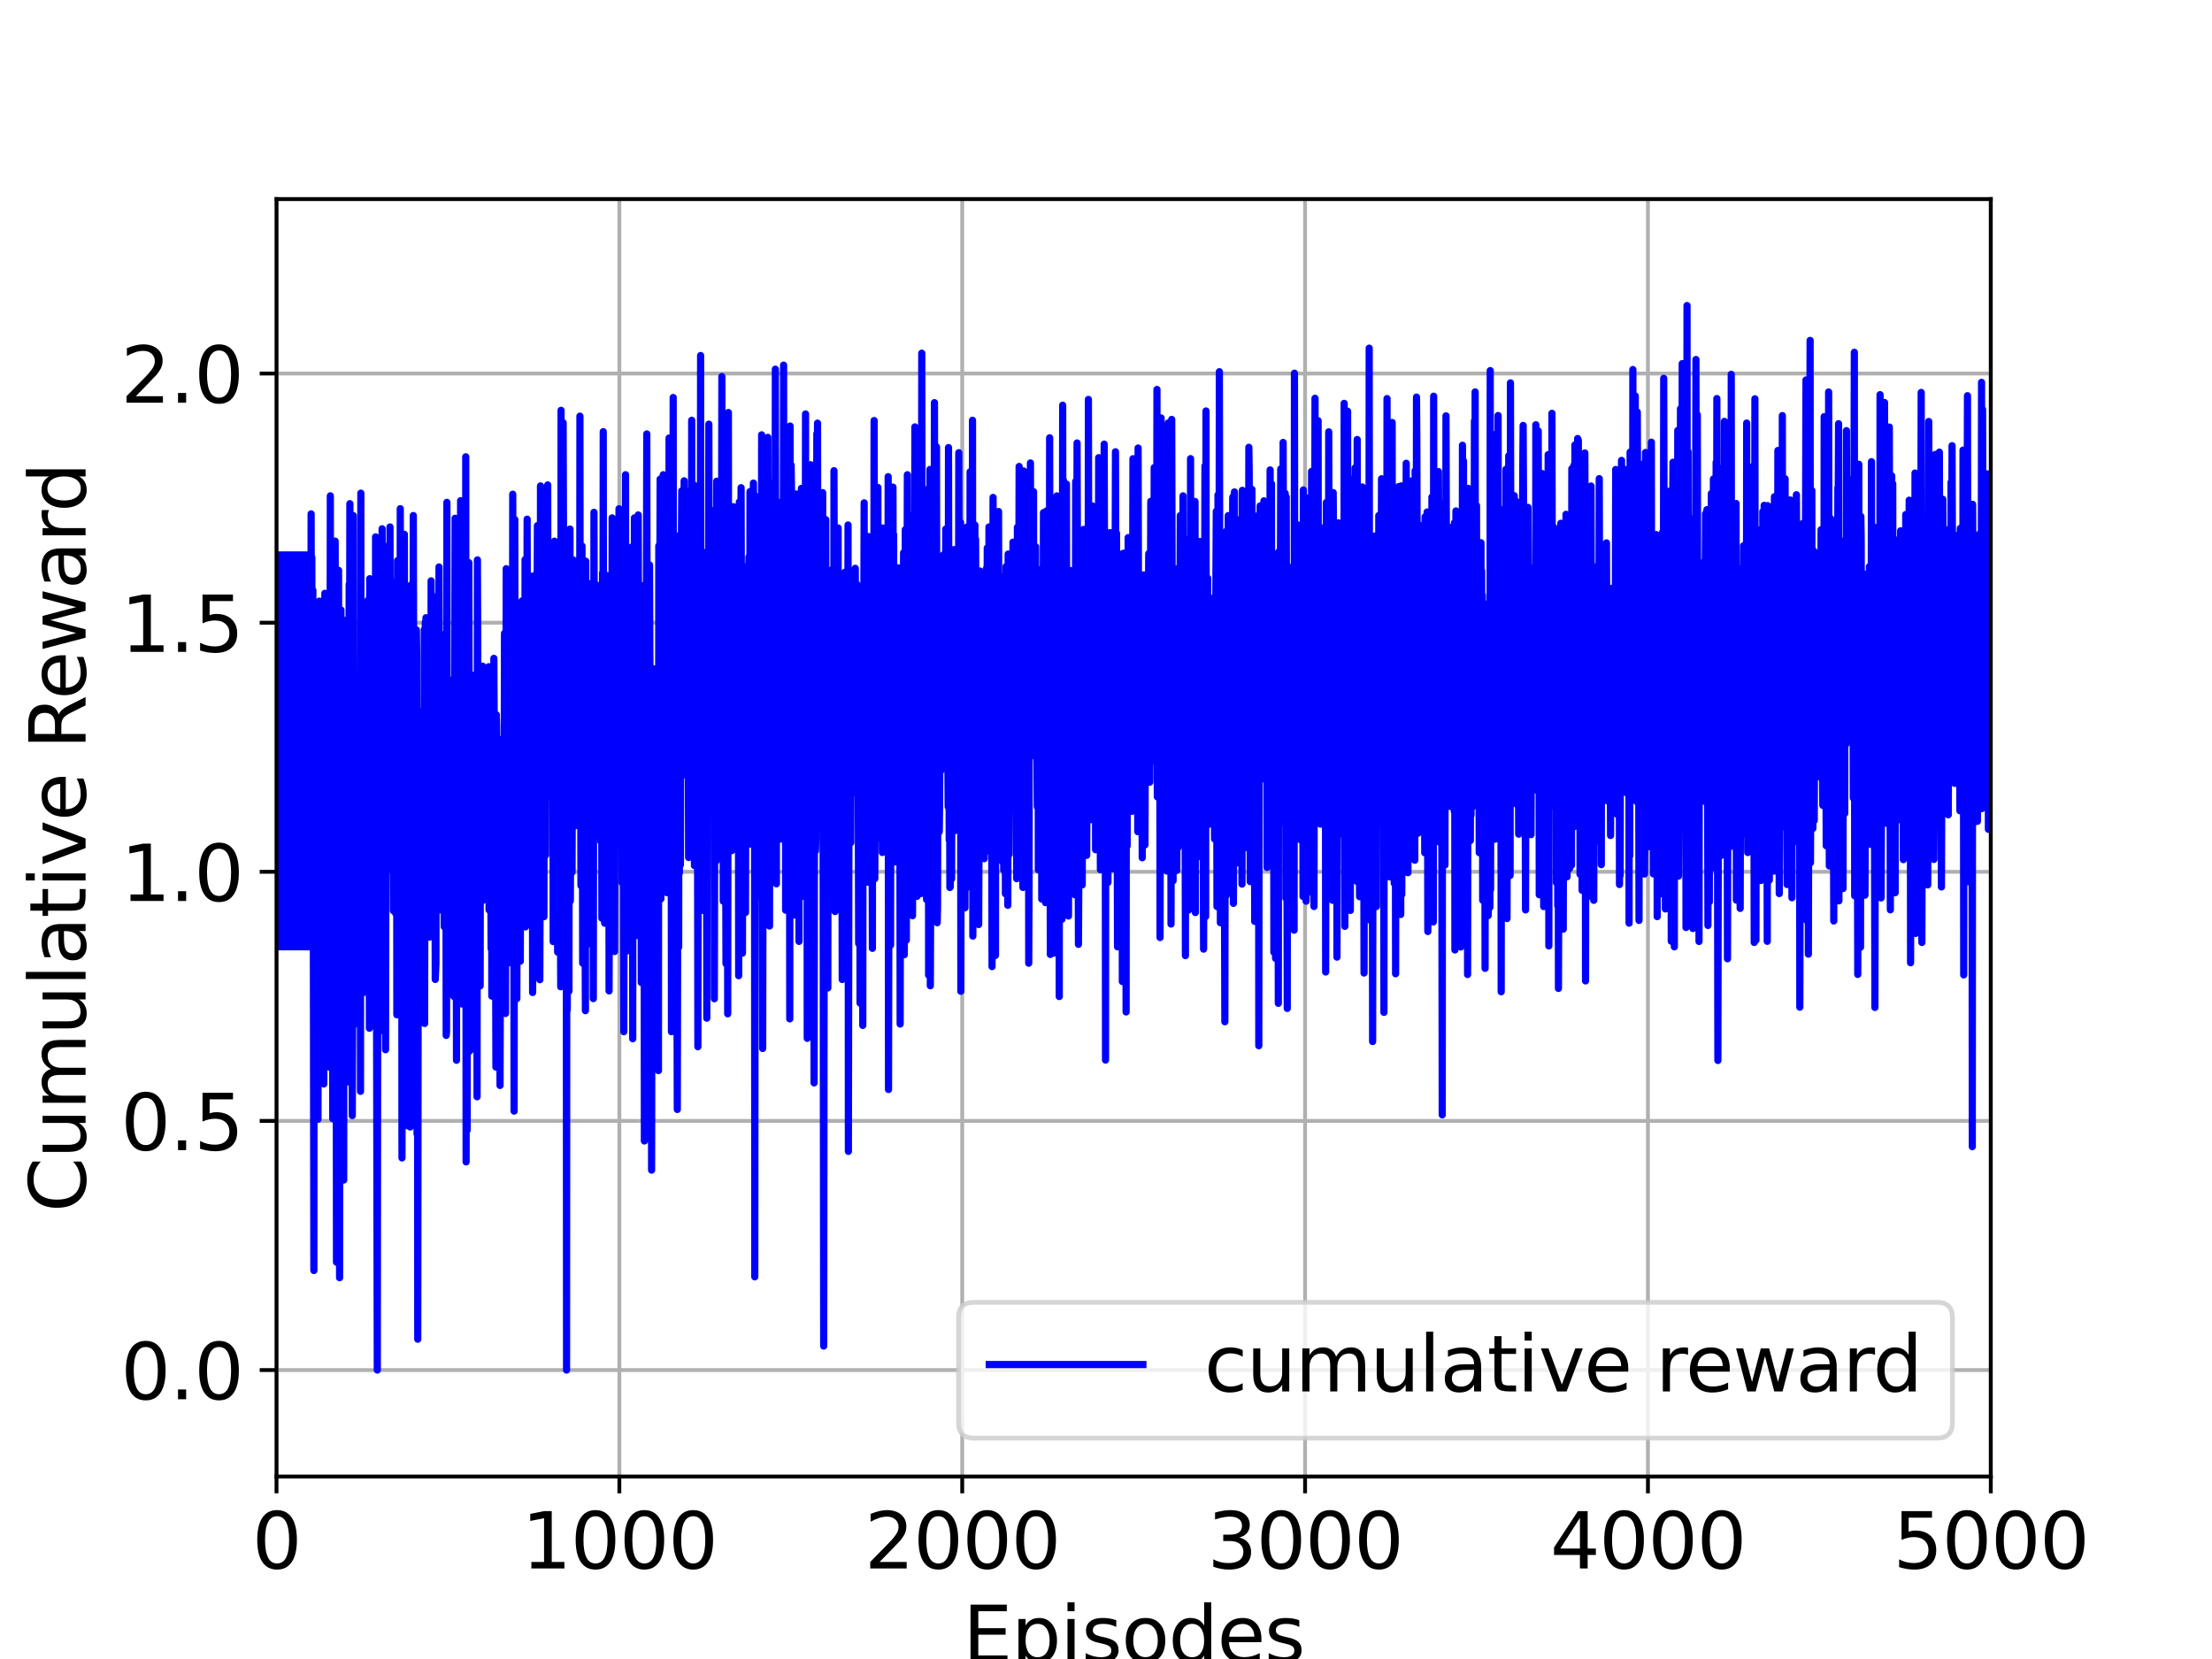 <?xml version="1.0" encoding="utf-8" standalone="no"?>
<!DOCTYPE svg PUBLIC "-//W3C//DTD SVG 1.1//EN"
  "http://www.w3.org/Graphics/SVG/1.1/DTD/svg11.dtd">
<svg xmlns:xlink="http://www.w3.org/1999/xlink" width="460.8pt" height="345.6pt" viewBox="0 0 460.8 345.6" xmlns="http://www.w3.org/2000/svg" version="1.1">
 <defs>
  <style type="text/css">*{stroke-linejoin: round; stroke-linecap: butt}</style>
 </defs>
 <g id="figure_1">
  <g id="patch_1">
   <path d="M 0 345.6 
L 460.8 345.6 
L 460.8 0 
L 0 0 
z
" style="fill: #ffffff"/>
  </g>
  <g id="axes_1">
   <g id="patch_2">
    <path d="M 57.6 307.584 
L 414.72 307.584 
L 414.72 41.472 
L 57.6 41.472 
z
" style="fill: #ffffff"/>
   </g>
   <g id="matplotlib.axis_1">
    <g id="xtick_1">
     <g id="line2d_1">
      <path d="M 57.6 307.584 
L 57.6 41.472 
" clip-path="url(#p66fd2cb816)" style="fill: none; stroke: #b0b0b0; stroke-width: 0.8; stroke-linecap: square"/>
     </g>
     <g id="line2d_2">
      <defs>
       <path id="m2595c09105" d="M 0 0 
L 0 3.5 
" style="stroke: #000000; stroke-width: 0.8"/>
      </defs>
      <g>
       <use xlink:href="#m2595c09105" x="57.6" y="307.584" style="stroke: #000000; stroke-width: 0.8"/>
      </g>
     </g>
     <g id="text_1">
      <!-- 0 -->
      <g transform="translate(52.51 326.741)scale(0.16 -0.16)">
       <defs>
        <path id="DejaVuSans-30" d="M 2034 4250 
Q 1547 4250 1301 3770 
Q 1056 3291 1056 2328 
Q 1056 1369 1301 889 
Q 1547 409 2034 409 
Q 2525 409 2770 889 
Q 3016 1369 3016 2328 
Q 3016 3291 2770 3770 
Q 2525 4250 2034 4250 
z
M 2034 4750 
Q 2819 4750 3233 4129 
Q 3647 3509 3647 2328 
Q 3647 1150 3233 529 
Q 2819 -91 2034 -91 
Q 1250 -91 836 529 
Q 422 1150 422 2328 
Q 422 3509 836 4129 
Q 1250 4750 2034 4750 
z
" transform="scale(0.016)"/>
       </defs>
       <use xlink:href="#DejaVuSans-30"/>
      </g>
     </g>
    </g>
    <g id="xtick_2">
     <g id="line2d_3">
      <path d="M 129.024 307.584 
L 129.024 41.472 
" clip-path="url(#p66fd2cb816)" style="fill: none; stroke: #b0b0b0; stroke-width: 0.8; stroke-linecap: square"/>
     </g>
     <g id="line2d_4">
      <g>
       <use xlink:href="#m2595c09105" x="129.024" y="307.584" style="stroke: #000000; stroke-width: 0.8"/>
      </g>
     </g>
     <g id="text_2">
      <!-- 1000 -->
      <g transform="translate(108.664 326.741)scale(0.16 -0.16)">
       <defs>
        <path id="DejaVuSans-31" d="M 794 531 
L 1825 531 
L 1825 4091 
L 703 3866 
L 703 4441 
L 1819 4666 
L 2450 4666 
L 2450 531 
L 3481 531 
L 3481 0 
L 794 0 
L 794 531 
z
" transform="scale(0.016)"/>
       </defs>
       <use xlink:href="#DejaVuSans-31"/>
       <use xlink:href="#DejaVuSans-30" x="63.623"/>
       <use xlink:href="#DejaVuSans-30" x="127.246"/>
       <use xlink:href="#DejaVuSans-30" x="190.869"/>
      </g>
     </g>
    </g>
    <g id="xtick_3">
     <g id="line2d_5">
      <path d="M 200.448 307.584 
L 200.448 41.472 
" clip-path="url(#p66fd2cb816)" style="fill: none; stroke: #b0b0b0; stroke-width: 0.8; stroke-linecap: square"/>
     </g>
     <g id="line2d_6">
      <g>
       <use xlink:href="#m2595c09105" x="200.448" y="307.584" style="stroke: #000000; stroke-width: 0.8"/>
      </g>
     </g>
     <g id="text_3">
      <!-- 2000 -->
      <g transform="translate(180.088 326.741)scale(0.16 -0.16)">
       <defs>
        <path id="DejaVuSans-32" d="M 1228 531 
L 3431 531 
L 3431 0 
L 469 0 
L 469 531 
Q 828 903 1448 1529 
Q 2069 2156 2228 2338 
Q 2531 2678 2651 2914 
Q 2772 3150 2772 3378 
Q 2772 3750 2511 3984 
Q 2250 4219 1831 4219 
Q 1534 4219 1204 4116 
Q 875 4013 500 3803 
L 500 4441 
Q 881 4594 1212 4672 
Q 1544 4750 1819 4750 
Q 2544 4750 2975 4387 
Q 3406 4025 3406 3419 
Q 3406 3131 3298 2873 
Q 3191 2616 2906 2266 
Q 2828 2175 2409 1742 
Q 1991 1309 1228 531 
z
" transform="scale(0.016)"/>
       </defs>
       <use xlink:href="#DejaVuSans-32"/>
       <use xlink:href="#DejaVuSans-30" x="63.623"/>
       <use xlink:href="#DejaVuSans-30" x="127.246"/>
       <use xlink:href="#DejaVuSans-30" x="190.869"/>
      </g>
     </g>
    </g>
    <g id="xtick_4">
     <g id="line2d_7">
      <path d="M 271.872 307.584 
L 271.872 41.472 
" clip-path="url(#p66fd2cb816)" style="fill: none; stroke: #b0b0b0; stroke-width: 0.8; stroke-linecap: square"/>
     </g>
     <g id="line2d_8">
      <g>
       <use xlink:href="#m2595c09105" x="271.872" y="307.584" style="stroke: #000000; stroke-width: 0.8"/>
      </g>
     </g>
     <g id="text_4">
      <!-- 3000 -->
      <g transform="translate(251.512 326.741)scale(0.16 -0.16)">
       <defs>
        <path id="DejaVuSans-33" d="M 2597 2516 
Q 3050 2419 3304 2112 
Q 3559 1806 3559 1356 
Q 3559 666 3084 287 
Q 2609 -91 1734 -91 
Q 1441 -91 1130 -33 
Q 819 25 488 141 
L 488 750 
Q 750 597 1062 519 
Q 1375 441 1716 441 
Q 2309 441 2620 675 
Q 2931 909 2931 1356 
Q 2931 1769 2642 2001 
Q 2353 2234 1838 2234 
L 1294 2234 
L 1294 2753 
L 1863 2753 
Q 2328 2753 2575 2939 
Q 2822 3125 2822 3475 
Q 2822 3834 2567 4026 
Q 2313 4219 1838 4219 
Q 1578 4219 1281 4162 
Q 984 4106 628 3988 
L 628 4550 
Q 988 4650 1302 4700 
Q 1616 4750 1894 4750 
Q 2613 4750 3031 4423 
Q 3450 4097 3450 3541 
Q 3450 3153 3228 2886 
Q 3006 2619 2597 2516 
z
" transform="scale(0.016)"/>
       </defs>
       <use xlink:href="#DejaVuSans-33"/>
       <use xlink:href="#DejaVuSans-30" x="63.623"/>
       <use xlink:href="#DejaVuSans-30" x="127.246"/>
       <use xlink:href="#DejaVuSans-30" x="190.869"/>
      </g>
     </g>
    </g>
    <g id="xtick_5">
     <g id="line2d_9">
      <path d="M 343.296 307.584 
L 343.296 41.472 
" clip-path="url(#p66fd2cb816)" style="fill: none; stroke: #b0b0b0; stroke-width: 0.8; stroke-linecap: square"/>
     </g>
     <g id="line2d_10">
      <g>
       <use xlink:href="#m2595c09105" x="343.296" y="307.584" style="stroke: #000000; stroke-width: 0.8"/>
      </g>
     </g>
     <g id="text_5">
      <!-- 4000 -->
      <g transform="translate(322.936 326.741)scale(0.16 -0.16)">
       <defs>
        <path id="DejaVuSans-34" d="M 2419 4116 
L 825 1625 
L 2419 1625 
L 2419 4116 
z
M 2253 4666 
L 3047 4666 
L 3047 1625 
L 3713 1625 
L 3713 1100 
L 3047 1100 
L 3047 0 
L 2419 0 
L 2419 1100 
L 313 1100 
L 313 1709 
L 2253 4666 
z
" transform="scale(0.016)"/>
       </defs>
       <use xlink:href="#DejaVuSans-34"/>
       <use xlink:href="#DejaVuSans-30" x="63.623"/>
       <use xlink:href="#DejaVuSans-30" x="127.246"/>
       <use xlink:href="#DejaVuSans-30" x="190.869"/>
      </g>
     </g>
    </g>
    <g id="xtick_6">
     <g id="line2d_11">
      <path d="M 414.72 307.584 
L 414.72 41.472 
" clip-path="url(#p66fd2cb816)" style="fill: none; stroke: #b0b0b0; stroke-width: 0.8; stroke-linecap: square"/>
     </g>
     <g id="line2d_12">
      <g>
       <use xlink:href="#m2595c09105" x="414.72" y="307.584" style="stroke: #000000; stroke-width: 0.8"/>
      </g>
     </g>
     <g id="text_6">
      <!-- 5000 -->
      <g transform="translate(394.36 326.741)scale(0.16 -0.16)">
       <defs>
        <path id="DejaVuSans-35" d="M 691 4666 
L 3169 4666 
L 3169 4134 
L 1269 4134 
L 1269 2991 
Q 1406 3038 1543 3061 
Q 1681 3084 1819 3084 
Q 2600 3084 3056 2656 
Q 3513 2228 3513 1497 
Q 3513 744 3044 326 
Q 2575 -91 1722 -91 
Q 1428 -91 1123 -41 
Q 819 9 494 109 
L 494 744 
Q 775 591 1075 516 
Q 1375 441 1709 441 
Q 2250 441 2565 725 
Q 2881 1009 2881 1497 
Q 2881 1984 2565 2268 
Q 2250 2553 1709 2553 
Q 1456 2553 1204 2497 
Q 953 2441 691 2322 
L 691 4666 
z
" transform="scale(0.016)"/>
       </defs>
       <use xlink:href="#DejaVuSans-35"/>
       <use xlink:href="#DejaVuSans-30" x="63.623"/>
       <use xlink:href="#DejaVuSans-30" x="127.246"/>
       <use xlink:href="#DejaVuSans-30" x="190.869"/>
      </g>
     </g>
    </g>
    <g id="text_7">
     <!-- Episodes -->
     <g transform="translate(200.572 346.226)scale(0.16 -0.16)">
      <defs>
       <path id="DejaVuSans-45" d="M 628 4666 
L 3578 4666 
L 3578 4134 
L 1259 4134 
L 1259 2753 
L 3481 2753 
L 3481 2222 
L 1259 2222 
L 1259 531 
L 3634 531 
L 3634 0 
L 628 0 
L 628 4666 
z
" transform="scale(0.016)"/>
       <path id="DejaVuSans-70" d="M 1159 525 
L 1159 -1331 
L 581 -1331 
L 581 3500 
L 1159 3500 
L 1159 2969 
Q 1341 3281 1617 3432 
Q 1894 3584 2278 3584 
Q 2916 3584 3314 3078 
Q 3713 2572 3713 1747 
Q 3713 922 3314 415 
Q 2916 -91 2278 -91 
Q 1894 -91 1617 61 
Q 1341 213 1159 525 
z
M 3116 1747 
Q 3116 2381 2855 2742 
Q 2594 3103 2138 3103 
Q 1681 3103 1420 2742 
Q 1159 2381 1159 1747 
Q 1159 1113 1420 752 
Q 1681 391 2138 391 
Q 2594 391 2855 752 
Q 3116 1113 3116 1747 
z
" transform="scale(0.016)"/>
       <path id="DejaVuSans-69" d="M 603 3500 
L 1178 3500 
L 1178 0 
L 603 0 
L 603 3500 
z
M 603 4863 
L 1178 4863 
L 1178 4134 
L 603 4134 
L 603 4863 
z
" transform="scale(0.016)"/>
       <path id="DejaVuSans-73" d="M 2834 3397 
L 2834 2853 
Q 2591 2978 2328 3040 
Q 2066 3103 1784 3103 
Q 1356 3103 1142 2972 
Q 928 2841 928 2578 
Q 928 2378 1081 2264 
Q 1234 2150 1697 2047 
L 1894 2003 
Q 2506 1872 2764 1633 
Q 3022 1394 3022 966 
Q 3022 478 2636 193 
Q 2250 -91 1575 -91 
Q 1294 -91 989 -36 
Q 684 19 347 128 
L 347 722 
Q 666 556 975 473 
Q 1284 391 1588 391 
Q 1994 391 2212 530 
Q 2431 669 2431 922 
Q 2431 1156 2273 1281 
Q 2116 1406 1581 1522 
L 1381 1569 
Q 847 1681 609 1914 
Q 372 2147 372 2553 
Q 372 3047 722 3315 
Q 1072 3584 1716 3584 
Q 2034 3584 2315 3537 
Q 2597 3491 2834 3397 
z
" transform="scale(0.016)"/>
       <path id="DejaVuSans-6f" d="M 1959 3097 
Q 1497 3097 1228 2736 
Q 959 2375 959 1747 
Q 959 1119 1226 758 
Q 1494 397 1959 397 
Q 2419 397 2687 759 
Q 2956 1122 2956 1747 
Q 2956 2369 2687 2733 
Q 2419 3097 1959 3097 
z
M 1959 3584 
Q 2709 3584 3137 3096 
Q 3566 2609 3566 1747 
Q 3566 888 3137 398 
Q 2709 -91 1959 -91 
Q 1206 -91 779 398 
Q 353 888 353 1747 
Q 353 2609 779 3096 
Q 1206 3584 1959 3584 
z
" transform="scale(0.016)"/>
       <path id="DejaVuSans-64" d="M 2906 2969 
L 2906 4863 
L 3481 4863 
L 3481 0 
L 2906 0 
L 2906 525 
Q 2725 213 2448 61 
Q 2172 -91 1784 -91 
Q 1150 -91 751 415 
Q 353 922 353 1747 
Q 353 2572 751 3078 
Q 1150 3584 1784 3584 
Q 2172 3584 2448 3432 
Q 2725 3281 2906 2969 
z
M 947 1747 
Q 947 1113 1208 752 
Q 1469 391 1925 391 
Q 2381 391 2643 752 
Q 2906 1113 2906 1747 
Q 2906 2381 2643 2742 
Q 2381 3103 1925 3103 
Q 1469 3103 1208 2742 
Q 947 2381 947 1747 
z
" transform="scale(0.016)"/>
       <path id="DejaVuSans-65" d="M 3597 1894 
L 3597 1613 
L 953 1613 
Q 991 1019 1311 708 
Q 1631 397 2203 397 
Q 2534 397 2845 478 
Q 3156 559 3463 722 
L 3463 178 
Q 3153 47 2828 -22 
Q 2503 -91 2169 -91 
Q 1331 -91 842 396 
Q 353 884 353 1716 
Q 353 2575 817 3079 
Q 1281 3584 2069 3584 
Q 2775 3584 3186 3129 
Q 3597 2675 3597 1894 
z
M 3022 2063 
Q 3016 2534 2758 2815 
Q 2500 3097 2075 3097 
Q 1594 3097 1305 2825 
Q 1016 2553 972 2059 
L 3022 2063 
z
" transform="scale(0.016)"/>
      </defs>
      <use xlink:href="#DejaVuSans-45"/>
      <use xlink:href="#DejaVuSans-70" x="63.184"/>
      <use xlink:href="#DejaVuSans-69" x="126.66"/>
      <use xlink:href="#DejaVuSans-73" x="154.443"/>
      <use xlink:href="#DejaVuSans-6f" x="206.543"/>
      <use xlink:href="#DejaVuSans-64" x="267.725"/>
      <use xlink:href="#DejaVuSans-65" x="331.201"/>
      <use xlink:href="#DejaVuSans-73" x="392.725"/>
     </g>
    </g>
   </g>
   <g id="matplotlib.axis_2">
    <g id="ytick_1">
     <g id="line2d_13">
      <path d="M 57.6 285.408 
L 414.72 285.408 
" clip-path="url(#p66fd2cb816)" style="fill: none; stroke: #b0b0b0; stroke-width: 0.8; stroke-linecap: square"/>
     </g>
     <g id="line2d_14">
      <defs>
       <path id="m658aafc38c" d="M 0 0 
L -3.5 0 
" style="stroke: #000000; stroke-width: 0.8"/>
      </defs>
      <g>
       <use xlink:href="#m658aafc38c" x="57.6" y="285.408" style="stroke: #000000; stroke-width: 0.8"/>
      </g>
     </g>
     <g id="text_8">
      <!-- 0.0 -->
      <g transform="translate(25.155 291.487)scale(0.16 -0.16)">
       <defs>
        <path id="DejaVuSans-2e" d="M 684 794 
L 1344 794 
L 1344 0 
L 684 0 
L 684 794 
z
" transform="scale(0.016)"/>
       </defs>
       <use xlink:href="#DejaVuSans-30"/>
       <use xlink:href="#DejaVuSans-2e" x="63.623"/>
       <use xlink:href="#DejaVuSans-30" x="95.41"/>
      </g>
     </g>
    </g>
    <g id="ytick_2">
     <g id="line2d_15">
      <path d="M 57.6 233.51 
L 414.72 233.51 
" clip-path="url(#p66fd2cb816)" style="fill: none; stroke: #b0b0b0; stroke-width: 0.8; stroke-linecap: square"/>
     </g>
     <g id="line2d_16">
      <g>
       <use xlink:href="#m658aafc38c" x="57.6" y="233.51" style="stroke: #000000; stroke-width: 0.8"/>
      </g>
     </g>
     <g id="text_9">
      <!-- 0.5 -->
      <g transform="translate(25.155 239.589)scale(0.16 -0.16)">
       <use xlink:href="#DejaVuSans-30"/>
       <use xlink:href="#DejaVuSans-2e" x="63.623"/>
       <use xlink:href="#DejaVuSans-35" x="95.41"/>
      </g>
     </g>
    </g>
    <g id="ytick_3">
     <g id="line2d_17">
      <path d="M 57.6 181.612 
L 414.72 181.612 
" clip-path="url(#p66fd2cb816)" style="fill: none; stroke: #b0b0b0; stroke-width: 0.8; stroke-linecap: square"/>
     </g>
     <g id="line2d_18">
      <g>
       <use xlink:href="#m658aafc38c" x="57.6" y="181.612" style="stroke: #000000; stroke-width: 0.8"/>
      </g>
     </g>
     <g id="text_10">
      <!-- 1.0 -->
      <g transform="translate(25.155 187.691)scale(0.16 -0.16)">
       <use xlink:href="#DejaVuSans-31"/>
       <use xlink:href="#DejaVuSans-2e" x="63.623"/>
       <use xlink:href="#DejaVuSans-30" x="95.41"/>
      </g>
     </g>
    </g>
    <g id="ytick_4">
     <g id="line2d_19">
      <path d="M 57.6 129.714 
L 414.72 129.714 
" clip-path="url(#p66fd2cb816)" style="fill: none; stroke: #b0b0b0; stroke-width: 0.8; stroke-linecap: square"/>
     </g>
     <g id="line2d_20">
      <g>
       <use xlink:href="#m658aafc38c" x="57.6" y="129.714" style="stroke: #000000; stroke-width: 0.8"/>
      </g>
     </g>
     <g id="text_11">
      <!-- 1.5 -->
      <g transform="translate(25.155 135.792)scale(0.16 -0.16)">
       <use xlink:href="#DejaVuSans-31"/>
       <use xlink:href="#DejaVuSans-2e" x="63.623"/>
       <use xlink:href="#DejaVuSans-35" x="95.41"/>
      </g>
     </g>
    </g>
    <g id="ytick_5">
     <g id="line2d_21">
      <path d="M 57.6 77.816 
L 414.72 77.816 
" clip-path="url(#p66fd2cb816)" style="fill: none; stroke: #b0b0b0; stroke-width: 0.8; stroke-linecap: square"/>
     </g>
     <g id="line2d_22">
      <g>
       <use xlink:href="#m658aafc38c" x="57.6" y="77.816" style="stroke: #000000; stroke-width: 0.8"/>
      </g>
     </g>
     <g id="text_12">
      <!-- 2.0 -->
      <g transform="translate(25.155 83.894)scale(0.16 -0.16)">
       <use xlink:href="#DejaVuSans-32"/>
       <use xlink:href="#DejaVuSans-2e" x="63.623"/>
       <use xlink:href="#DejaVuSans-30" x="95.41"/>
      </g>
     </g>
    </g>
    <g id="text_13">
     <!-- Cumulative Reward -->
     <g transform="translate(17.828 252.524)rotate(-90)scale(0.16 -0.16)">
      <defs>
       <path id="DejaVuSans-43" d="M 4122 4306 
L 4122 3641 
Q 3803 3938 3442 4084 
Q 3081 4231 2675 4231 
Q 1875 4231 1450 3742 
Q 1025 3253 1025 2328 
Q 1025 1406 1450 917 
Q 1875 428 2675 428 
Q 3081 428 3442 575 
Q 3803 722 4122 1019 
L 4122 359 
Q 3791 134 3420 21 
Q 3050 -91 2638 -91 
Q 1578 -91 968 557 
Q 359 1206 359 2328 
Q 359 3453 968 4101 
Q 1578 4750 2638 4750 
Q 3056 4750 3426 4639 
Q 3797 4528 4122 4306 
z
" transform="scale(0.016)"/>
       <path id="DejaVuSans-75" d="M 544 1381 
L 544 3500 
L 1119 3500 
L 1119 1403 
Q 1119 906 1312 657 
Q 1506 409 1894 409 
Q 2359 409 2629 706 
Q 2900 1003 2900 1516 
L 2900 3500 
L 3475 3500 
L 3475 0 
L 2900 0 
L 2900 538 
Q 2691 219 2414 64 
Q 2138 -91 1772 -91 
Q 1169 -91 856 284 
Q 544 659 544 1381 
z
M 1991 3584 
L 1991 3584 
z
" transform="scale(0.016)"/>
       <path id="DejaVuSans-6d" d="M 3328 2828 
Q 3544 3216 3844 3400 
Q 4144 3584 4550 3584 
Q 5097 3584 5394 3201 
Q 5691 2819 5691 2113 
L 5691 0 
L 5113 0 
L 5113 2094 
Q 5113 2597 4934 2840 
Q 4756 3084 4391 3084 
Q 3944 3084 3684 2787 
Q 3425 2491 3425 1978 
L 3425 0 
L 2847 0 
L 2847 2094 
Q 2847 2600 2669 2842 
Q 2491 3084 2119 3084 
Q 1678 3084 1418 2786 
Q 1159 2488 1159 1978 
L 1159 0 
L 581 0 
L 581 3500 
L 1159 3500 
L 1159 2956 
Q 1356 3278 1631 3431 
Q 1906 3584 2284 3584 
Q 2666 3584 2933 3390 
Q 3200 3197 3328 2828 
z
" transform="scale(0.016)"/>
       <path id="DejaVuSans-6c" d="M 603 4863 
L 1178 4863 
L 1178 0 
L 603 0 
L 603 4863 
z
" transform="scale(0.016)"/>
       <path id="DejaVuSans-61" d="M 2194 1759 
Q 1497 1759 1228 1600 
Q 959 1441 959 1056 
Q 959 750 1161 570 
Q 1363 391 1709 391 
Q 2188 391 2477 730 
Q 2766 1069 2766 1631 
L 2766 1759 
L 2194 1759 
z
M 3341 1997 
L 3341 0 
L 2766 0 
L 2766 531 
Q 2569 213 2275 61 
Q 1981 -91 1556 -91 
Q 1019 -91 701 211 
Q 384 513 384 1019 
Q 384 1609 779 1909 
Q 1175 2209 1959 2209 
L 2766 2209 
L 2766 2266 
Q 2766 2663 2505 2880 
Q 2244 3097 1772 3097 
Q 1472 3097 1187 3025 
Q 903 2953 641 2809 
L 641 3341 
Q 956 3463 1253 3523 
Q 1550 3584 1831 3584 
Q 2591 3584 2966 3190 
Q 3341 2797 3341 1997 
z
" transform="scale(0.016)"/>
       <path id="DejaVuSans-74" d="M 1172 4494 
L 1172 3500 
L 2356 3500 
L 2356 3053 
L 1172 3053 
L 1172 1153 
Q 1172 725 1289 603 
Q 1406 481 1766 481 
L 2356 481 
L 2356 0 
L 1766 0 
Q 1100 0 847 248 
Q 594 497 594 1153 
L 594 3053 
L 172 3053 
L 172 3500 
L 594 3500 
L 594 4494 
L 1172 4494 
z
" transform="scale(0.016)"/>
       <path id="DejaVuSans-76" d="M 191 3500 
L 800 3500 
L 1894 563 
L 2988 3500 
L 3597 3500 
L 2284 0 
L 1503 0 
L 191 3500 
z
" transform="scale(0.016)"/>
       <path id="DejaVuSans-20" transform="scale(0.016)"/>
       <path id="DejaVuSans-52" d="M 2841 2188 
Q 3044 2119 3236 1894 
Q 3428 1669 3622 1275 
L 4263 0 
L 3584 0 
L 2988 1197 
Q 2756 1666 2539 1819 
Q 2322 1972 1947 1972 
L 1259 1972 
L 1259 0 
L 628 0 
L 628 4666 
L 2053 4666 
Q 2853 4666 3247 4331 
Q 3641 3997 3641 3322 
Q 3641 2881 3436 2590 
Q 3231 2300 2841 2188 
z
M 1259 4147 
L 1259 2491 
L 2053 2491 
Q 2509 2491 2742 2702 
Q 2975 2913 2975 3322 
Q 2975 3731 2742 3939 
Q 2509 4147 2053 4147 
L 1259 4147 
z
" transform="scale(0.016)"/>
       <path id="DejaVuSans-77" d="M 269 3500 
L 844 3500 
L 1563 769 
L 2278 3500 
L 2956 3500 
L 3675 769 
L 4391 3500 
L 4966 3500 
L 4050 0 
L 3372 0 
L 2619 2869 
L 1863 0 
L 1184 0 
L 269 3500 
z
" transform="scale(0.016)"/>
       <path id="DejaVuSans-72" d="M 2631 2963 
Q 2534 3019 2420 3045 
Q 2306 3072 2169 3072 
Q 1681 3072 1420 2755 
Q 1159 2438 1159 1844 
L 1159 0 
L 581 0 
L 581 3500 
L 1159 3500 
L 1159 2956 
Q 1341 3275 1631 3429 
Q 1922 3584 2338 3584 
Q 2397 3584 2469 3576 
Q 2541 3569 2628 3553 
L 2631 2963 
z
" transform="scale(0.016)"/>
      </defs>
      <use xlink:href="#DejaVuSans-43"/>
      <use xlink:href="#DejaVuSans-75" x="69.824"/>
      <use xlink:href="#DejaVuSans-6d" x="133.203"/>
      <use xlink:href="#DejaVuSans-75" x="230.615"/>
      <use xlink:href="#DejaVuSans-6c" x="293.994"/>
      <use xlink:href="#DejaVuSans-61" x="321.777"/>
      <use xlink:href="#DejaVuSans-74" x="383.057"/>
      <use xlink:href="#DejaVuSans-69" x="422.266"/>
      <use xlink:href="#DejaVuSans-76" x="450.049"/>
      <use xlink:href="#DejaVuSans-65" x="509.229"/>
      <use xlink:href="#DejaVuSans-20" x="570.752"/>
      <use xlink:href="#DejaVuSans-52" x="602.539"/>
      <use xlink:href="#DejaVuSans-65" x="667.521"/>
      <use xlink:href="#DejaVuSans-77" x="729.045"/>
      <use xlink:href="#DejaVuSans-61" x="810.832"/>
      <use xlink:href="#DejaVuSans-72" x="872.111"/>
      <use xlink:href="#DejaVuSans-64" x="911.475"/>
     </g>
    </g>
   </g>
   <g id="line2d_23">
    <path d="M 57.6 161.995 
L 57.671 164.085 
L 57.743 115.604 
L 57.814 197.233 
L 57.886 161.995 
L 57.957 164.085 
L 58.029 115.604 
L 58.1 197.233 
L 58.171 161.995 
L 58.243 164.085 
L 58.314 115.604 
L 58.386 197.233 
L 58.457 161.995 
L 58.529 164.085 
L 58.6 115.604 
L 58.671 197.233 
L 58.743 161.995 
L 58.814 164.085 
L 58.886 115.604 
L 58.957 197.233 
L 59.028 161.995 
L 59.1 164.085 
L 59.171 115.604 
L 59.243 197.233 
L 59.314 161.995 
L 59.386 164.085 
L 59.457 115.604 
L 59.528 197.233 
L 59.6 161.995 
L 59.671 164.085 
L 59.743 115.604 
L 59.814 197.233 
L 59.886 161.995 
L 59.957 164.085 
L 60.028 115.604 
L 60.1 197.233 
L 60.171 161.995 
L 60.243 164.085 
L 60.314 115.604 
L 60.386 197.233 
L 60.457 161.995 
L 60.528 164.085 
L 60.6 115.604 
L 60.671 197.233 
L 60.743 161.995 
L 60.814 164.085 
L 60.886 115.604 
L 60.957 197.233 
L 61.028 161.995 
L 61.1 164.085 
L 61.171 115.604 
L 61.243 197.233 
L 61.314 161.995 
L 61.385 164.085 
L 61.457 115.604 
L 61.528 197.233 
L 61.6 161.995 
L 61.671 164.085 
L 61.743 115.604 
L 61.814 197.233 
L 61.885 161.995 
L 61.957 164.085 
L 62.028 115.604 
L 62.1 197.233 
L 62.171 161.995 
L 62.243 164.085 
L 62.314 115.604 
L 62.385 197.233 
L 62.457 161.995 
L 62.528 164.085 
L 62.6 115.604 
L 62.671 197.233 
L 62.743 161.995 
L 62.814 164.085 
L 62.885 115.604 
L 62.957 197.233 
L 63.028 161.995 
L 63.1 164.085 
L 63.171 115.604 
L 63.242 197.233 
L 63.314 161.995 
L 63.385 164.085 
L 63.457 115.604 
L 63.528 197.233 
L 63.6 161.995 
L 63.671 164.085 
L 63.742 115.604 
L 63.814 197.233 
L 63.885 161.995 
L 63.957 164.085 
L 64.028 115.604 
L 64.1 197.233 
L 64.171 161.995 
L 64.242 164.085 
L 64.314 115.604 
L 64.385 197.233 
L 64.457 161.995 
L 64.528 164.085 
L 64.6 115.604 
L 64.671 197.233 
L 64.742 180.84 
L 64.814 107.045 
L 64.885 154.031 
L 64.957 116.128 
L 65.028 156.223 
L 65.1 142.226 
L 65.171 122.958 
L 65.385 264.675 
L 65.457 163.91 
L 65.528 170.922 
L 65.599 140.818 
L 65.671 151.052 
L 65.742 214.945 
L 65.814 178.315 
L 65.885 203.841 
L 65.957 132.034 
L 66.028 169.566 
L 66.099 140.159 
L 66.242 233.152 
L 66.385 157.727 
L 66.457 194.833 
L 66.528 125.222 
L 66.599 152.705 
L 66.742 129.692 
L 66.885 187.923 
L 67.028 144.578 
L 67.099 148.001 
L 67.171 184.143 
L 67.385 129.401 
L 67.457 225.807 
L 67.528 137.237 
L 67.599 199.981 
L 67.671 123.599 
L 67.814 212.045 
L 67.956 145.364 
L 68.099 164.8 
L 68.171 136.989 
L 68.242 138.847 
L 68.456 177.613 
L 68.528 215.684 
L 68.599 169.292 
L 68.671 222.332 
L 68.814 103.289 
L 68.885 164.465 
L 69.028 126.278 
L 69.099 188.911 
L 69.242 124.637 
L 69.314 233.03 
L 69.385 136.549 
L 69.456 197.216 
L 69.528 170.702 
L 69.599 142.253 
L 69.671 184.81 
L 69.814 112.725 
L 69.956 168.196 
L 70.028 189.635 
L 70.099 262.944 
L 70.242 121.334 
L 70.313 204.146 
L 70.385 180.297 
L 70.528 118.805 
L 70.599 197.555 
L 70.671 153.708 
L 70.742 266.171 
L 70.813 136.092 
L 70.885 169.198 
L 70.956 169.35 
L 71.028 127.058 
L 71.171 228.807 
L 71.242 153.851 
L 71.385 229.97 
L 71.456 222.295 
L 71.528 160.573 
L 71.599 245.831 
L 71.671 148.356 
L 71.742 203.499 
L 71.813 129.244 
L 71.885 151.39 
L 72.028 225.563 
L 72.099 142.916 
L 72.17 158.902 
L 72.242 205.648 
L 72.313 161.658 
L 72.528 220.427 
L 72.742 121.677 
L 72.813 155.794 
L 72.885 104.919 
L 72.956 115.323 
L 73.028 129.176 
L 73.17 195.361 
L 73.242 144.436 
L 73.385 232.399 
L 73.456 214.209 
L 73.599 107.406 
L 73.742 213.489 
L 73.885 166.992 
L 73.956 173.475 
L 74.028 144.581 
L 74.17 210.846 
L 74.242 144.279 
L 74.313 207.305 
L 74.385 150.524 
L 74.456 151.946 
L 74.527 185.967 
L 74.599 141.815 
L 74.67 200.455 
L 74.742 140.304 
L 74.813 183.061 
L 74.885 170.609 
L 74.956 191.143 
L 75.027 151.869 
L 75.099 227.345 
L 75.17 102.731 
L 75.242 201.715 
L 75.313 198.343 
L 75.456 181.655 
L 75.527 132.958 
L 75.599 141.793 
L 75.813 193.154 
L 75.885 206.712 
L 76.099 126.522 
L 76.242 185.833 
L 76.313 158.379 
L 76.385 184.933 
L 76.527 152.88 
L 76.599 179.686 
L 76.67 125.041 
L 76.742 143.911 
L 76.813 148.177 
L 76.884 159.748 
L 76.956 214.202 
L 77.027 120.553 
L 77.099 182.299 
L 77.17 156.165 
L 77.242 135.47 
L 77.313 168.861 
L 77.384 140.38 
L 77.456 163.002 
L 77.527 147.155 
L 77.599 194.217 
L 77.67 187.723 
L 77.742 131.043 
L 77.813 175.929 
L 77.884 154.976 
L 78.027 124.443 
L 78.099 194.062 
L 78.17 185.841 
L 78.242 111.837 
L 78.599 285.408 
L 78.742 154.029 
L 78.813 134.485 
L 79.027 199.076 
L 79.099 114.57 
L 79.17 159.24 
L 79.384 133.602 
L 79.527 185.836 
L 79.599 110.153 
L 79.67 142.375 
L 79.741 214.731 
L 79.813 131.802 
L 79.884 158.546 
L 80.027 183.981 
L 80.17 113.784 
L 80.241 118.677 
L 80.313 218.678 
L 80.384 183.855 
L 80.456 142.786 
L 80.527 144.153 
L 80.599 149.414 
L 80.67 119.983 
L 80.741 159.38 
L 80.813 140.794 
L 80.956 152.251 
L 81.098 127.182 
L 81.17 163.985 
L 81.241 109.774 
L 81.384 181.092 
L 81.456 150.382 
L 81.527 153.089 
L 81.741 127.195 
L 81.956 189.735 
L 82.098 154.611 
L 82.17 136.915 
L 82.241 165.935 
L 82.313 121.215 
L 82.456 190.336 
L 82.598 127.348 
L 82.67 211.394 
L 82.813 116.782 
L 82.884 152.505 
L 82.956 135.809 
L 83.027 145.577 
L 83.098 180.965 
L 83.241 134.749 
L 83.313 167.423 
L 83.384 105.964 
L 83.455 139.715 
L 83.598 158.634 
L 83.67 155.509 
L 83.741 241.216 
L 83.813 203.767 
L 83.884 119.529 
L 83.955 200.723 
L 84.027 153.44 
L 84.098 154.252 
L 84.17 195.402 
L 84.241 111.31 
L 84.313 217.94 
L 84.384 178.832 
L 84.455 184.161 
L 84.598 149.377 
L 84.67 155.038 
L 84.741 214.615 
L 84.813 192.272 
L 84.884 234.516 
L 85.17 123.283 
L 85.455 234.771 
L 85.527 135.38 
L 85.598 147.844 
L 85.67 121.824 
L 85.812 183.201 
L 85.884 150.705 
L 85.955 190.835 
L 86.098 107.395 
L 86.241 163.184 
L 86.312 157.689 
L 86.384 160.274 
L 86.455 183.13 
L 86.527 171.628 
L 86.598 171.822 
L 86.67 181.782 
L 86.741 131.211 
L 86.812 136.429 
L 86.884 236.224 
L 86.955 151.4 
L 87.027 278.98 
L 87.17 152.646 
L 87.312 184.386 
L 87.384 177.292 
L 87.455 148.206 
L 87.527 172.666 
L 87.741 149.818 
L 87.812 207.062 
L 88.027 152.678 
L 88.098 160.393 
L 88.169 188.085 
L 88.241 151.604 
L 88.312 189.535 
L 88.384 131.158 
L 88.455 213.21 
L 88.598 129.581 
L 88.669 149.185 
L 88.741 128.678 
L 88.812 168.376 
L 88.884 132.278 
L 88.955 146.008 
L 89.027 167.655 
L 89.098 133.619 
L 89.169 147.801 
L 89.241 148.606 
L 89.312 135.735 
L 89.455 195.225 
L 89.598 129.372 
L 89.741 164.929 
L 89.812 121.003 
L 89.884 178.758 
L 89.955 149.566 
L 90.026 140.389 
L 90.098 180.168 
L 90.169 172.937 
L 90.241 164.175 
L 90.312 172.748 
L 90.526 124.319 
L 90.669 204.033 
L 90.812 200.843 
L 90.884 159.707 
L 90.955 184.924 
L 91.026 137.605 
L 91.098 172.064 
L 91.169 159.928 
L 91.241 183.845 
L 91.455 118.111 
L 91.598 179.228 
L 91.741 170.808 
L 91.812 189.562 
L 92.169 132.204 
L 92.241 155.981 
L 92.312 147.409 
L 92.383 144.845 
L 92.526 193.036 
L 92.669 134.035 
L 92.741 174.463 
L 92.812 164.341 
L 92.883 172.187 
L 92.955 215.69 
L 93.026 214.779 
L 93.098 104.648 
L 93.241 202.984 
L 93.383 162.708 
L 93.455 164.873 
L 93.526 163.526 
L 93.598 180.119 
L 93.669 174.553 
L 93.741 165.428 
L 93.812 173.829 
L 93.883 197.457 
L 94.026 162.454 
L 94.098 182.87 
L 94.169 161.479 
L 94.383 206.98 
L 94.455 185.456 
L 94.526 207.569 
L 94.598 141.32 
L 94.669 177.022 
L 94.812 107.964 
L 94.883 197.004 
L 94.955 143.372 
L 95.098 220.871 
L 95.169 140.778 
L 95.24 155.074 
L 95.312 145.622 
L 95.383 178.045 
L 95.455 147.183 
L 95.526 161.492 
L 95.598 185.956 
L 95.669 182.551 
L 95.74 143.819 
L 95.812 173.686 
L 95.883 169.744 
L 95.955 104.297 
L 96.026 182.51 
L 96.098 165.263 
L 96.24 209.145 
L 96.383 157.304 
L 96.455 183.234 
L 96.526 141.091 
L 96.74 177.901 
L 96.883 123.407 
L 96.955 179.143 
L 97.026 95.155 
L 97.097 242.045 
L 97.169 183.766 
L 97.24 184.136 
L 97.312 235.432 
L 97.383 133.643 
L 97.455 189.46 
L 97.526 187.314 
L 97.597 169.36 
L 97.669 117.209 
L 97.883 218.927 
L 97.955 158.12 
L 98.026 166.451 
L 98.097 198.018 
L 98.24 153.201 
L 98.383 180.058 
L 98.526 140.675 
L 98.669 180.586 
L 98.74 142.546 
L 98.812 179.084 
L 98.883 178.948 
L 98.954 144.881 
L 99.026 162.875 
L 99.097 163.714 
L 99.169 188.917 
L 99.312 155.942 
L 99.383 228.48 
L 99.454 116.635 
L 99.526 136.191 
L 99.597 179.172 
L 99.669 150.848 
L 99.74 166.714 
L 99.812 161.597 
L 99.883 151.351 
L 99.954 157.999 
L 100.026 205.383 
L 100.097 146.317 
L 100.169 173.119 
L 100.24 169.927 
L 100.383 155.309 
L 100.454 158.723 
L 100.526 138.771 
L 100.597 187.559 
L 100.669 168.832 
L 100.74 180.474 
L 100.883 141.265 
L 100.954 162.345 
L 101.026 176.78 
L 101.097 154.491 
L 101.169 157.036 
L 101.24 181.068 
L 101.311 143.158 
L 101.383 164.794 
L 101.454 160.783 
L 101.526 163.701 
L 101.597 145.798 
L 101.669 181.66 
L 101.74 176.195 
L 101.811 138.891 
L 101.883 189.552 
L 101.954 154.515 
L 102.026 168.072 
L 102.097 152.503 
L 102.311 197.61 
L 102.383 146.234 
L 102.454 207.507 
L 102.526 204.789 
L 102.597 148.387 
L 102.669 173.871 
L 102.74 178.426 
L 102.811 170.803 
L 102.883 137.149 
L 102.954 151.131 
L 103.026 161.497 
L 103.097 149.007 
L 103.311 222.293 
L 103.383 148.888 
L 103.454 151.331 
L 103.526 182.778 
L 103.597 170.501 
L 103.668 156.562 
L 103.74 160.972 
L 103.883 157.273 
L 103.954 179.682 
L 104.026 155.661 
L 104.168 226.12 
L 104.383 154.063 
L 104.526 165.089 
L 104.597 179.841 
L 104.668 157.264 
L 104.74 167.853 
L 104.811 187.092 
L 104.883 157.375 
L 104.954 160.48 
L 105.026 167.276 
L 105.097 131.932 
L 105.168 132.303 
L 105.24 144.362 
L 105.311 211.127 
L 105.454 118.461 
L 105.526 138.043 
L 105.597 142.691 
L 105.668 155.838 
L 105.74 143.01 
L 105.883 179.182 
L 106.097 135.603 
L 106.168 200.554 
L 106.24 151.955 
L 106.311 172.705 
L 106.525 123.042 
L 106.74 174.635 
L 106.811 102.952 
L 106.883 132.822 
L 106.954 128.064 
L 107.097 231.464 
L 107.24 108.225 
L 107.383 198.225 
L 107.525 134.097 
L 107.597 145.118 
L 107.668 208.025 
L 107.74 179.828 
L 107.882 143.117 
L 108.097 176.573 
L 108.168 166.284 
L 108.311 138.421 
L 108.382 200.244 
L 108.597 128.918 
L 108.668 163.591 
L 108.74 125.196 
L 108.811 140.526 
L 108.882 138.23 
L 108.954 190.965 
L 109.025 170.66 
L 109.168 145.197 
L 109.311 172.201 
L 109.382 116.573 
L 109.454 193.088 
L 109.525 190.591 
L 109.74 147.714 
L 109.811 108.15 
L 109.954 179.355 
L 110.025 150.383 
L 110.097 185.441 
L 110.239 127.988 
L 110.311 142.129 
L 110.382 125.93 
L 110.454 167.769 
L 110.525 152.448 
L 110.668 120.025 
L 110.811 155.489 
L 110.882 140.451 
L 110.954 206.761 
L 111.168 129.809 
L 111.311 186.937 
L 111.525 119.943 
L 111.668 167.363 
L 111.739 119.509 
L 111.811 133.738 
L 111.882 127.777 
L 111.954 109.505 
L 112.025 170.76 
L 112.097 166.286 
L 112.311 123.182 
L 112.382 138.789 
L 112.454 204.092 
L 112.525 182.041 
L 112.596 101.223 
L 112.668 141.43 
L 112.739 144.554 
L 112.811 134.773 
L 112.954 166.285 
L 113.096 102.969 
L 113.168 163.418 
L 113.239 113.331 
L 113.311 190.966 
L 113.382 127.487 
L 113.454 143.715 
L 113.525 104.731 
L 113.668 178.169 
L 113.811 112.954 
L 114.025 154.437 
L 114.096 101.022 
L 114.168 141.001 
L 114.239 128.223 
L 114.311 118.603 
L 114.382 134.984 
L 114.454 122.217 
L 114.525 128.555 
L 114.668 165.817 
L 114.739 149.13 
L 114.811 150.32 
L 114.882 158.384 
L 114.953 126.196 
L 115.025 142.948 
L 115.168 123.79 
L 115.239 196.149 
L 115.382 129.659 
L 115.453 146.36 
L 115.525 112.739 
L 115.811 174.518 
L 116.025 124.347 
L 116.096 138.09 
L 116.168 198.341 
L 116.239 119.022 
L 116.311 152.387 
L 116.382 129.859 
L 116.453 159.661 
L 116.525 122.456 
L 116.596 140.171 
L 116.81 205.563 
L 116.882 85.481 
L 116.953 151.448 
L 117.025 127.802 
L 117.096 129.128 
L 117.168 171.143 
L 117.239 159.485 
L 117.31 88.067 
L 117.382 109.378 
L 117.453 146.52 
L 117.525 121.001 
L 117.596 171.781 
L 117.668 128.265 
L 117.739 128.846 
L 117.81 150.673 
L 117.953 122.418 
L 118.025 285.408 
L 118.096 132.229 
L 118.168 210.381 
L 118.31 133.574 
L 118.525 206.472 
L 118.596 135.689 
L 118.668 136.658 
L 118.739 110.214 
L 118.81 187.667 
L 118.882 173.641 
L 119.025 146.967 
L 119.167 181.716 
L 119.382 116.636 
L 119.525 152.742 
L 119.596 130.852 
L 119.739 166.246 
L 119.81 161.324 
L 119.882 160.854 
L 119.953 136.856 
L 120.025 171.984 
L 120.096 155.973 
L 120.167 133.55 
L 120.239 140.782 
L 120.31 139.833 
L 120.382 116.766 
L 120.453 120.543 
L 120.525 171.616 
L 120.596 134.757 
L 120.739 169.915 
L 120.81 86.691 
L 120.882 169.836 
L 120.953 157.83 
L 121.025 184.498 
L 121.096 184.299 
L 121.239 113.733 
L 121.382 200.641 
L 121.524 123.72 
L 121.667 171.855 
L 121.739 155.172 
L 121.953 210.532 
L 122.024 116.91 
L 122.096 138.329 
L 122.239 196.806 
L 122.31 156.683 
L 122.382 170.118 
L 122.524 121.523 
L 122.667 159 
L 122.739 155.788 
L 122.81 156.111 
L 122.882 189.403 
L 123.024 123.752 
L 123.239 179.824 
L 123.382 145.402 
L 123.453 145.496 
L 123.524 146.777 
L 123.596 208.029 
L 123.739 106.722 
L 123.81 142.766 
L 123.881 128.665 
L 124.024 156.507 
L 124.096 128.077 
L 124.167 173.076 
L 124.239 121.839 
L 124.31 138.998 
L 124.453 168.089 
L 124.524 174.108 
L 124.667 136.224 
L 124.739 155.851 
L 124.881 129.334 
L 124.953 129.98 
L 125.024 164.054 
L 125.096 140.253 
L 125.167 175.307 
L 125.31 135.491 
L 125.381 191.282 
L 125.524 119.318 
L 125.596 148.376 
L 125.667 89.921 
L 125.738 159.798 
L 125.81 125.116 
L 125.953 192.313 
L 126.024 148.028 
L 126.096 186.344 
L 126.238 138.393 
L 126.31 144.105 
L 126.453 119.9 
L 126.667 148.425 
L 126.738 141.559 
L 126.81 135.041 
L 126.881 206.426 
L 127.024 146.734 
L 127.096 191.64 
L 127.238 136.814 
L 127.453 159.193 
L 127.524 107.89 
L 127.596 148.841 
L 127.667 132.847 
L 127.738 148.956 
L 127.81 193.941 
L 127.953 150.791 
L 128.024 198.224 
L 128.238 111.753 
L 128.381 170.049 
L 128.453 149.868 
L 128.524 121.377 
L 128.595 161.251 
L 128.667 144.665 
L 128.81 124.585 
L 128.881 129.908 
L 128.953 105.984 
L 129.167 167.767 
L 129.238 133.932 
L 129.31 137.125 
L 129.381 141.172 
L 129.453 164.117 
L 129.524 141.715 
L 129.595 183.886 
L 129.667 146.432 
L 129.738 178.856 
L 129.81 119.883 
L 129.953 214.919 
L 130.095 142.166 
L 130.167 155.583 
L 130.31 98.893 
L 130.452 191.835 
L 130.524 143.569 
L 130.595 198.116 
L 130.667 128.377 
L 130.738 138.651 
L 130.952 189.714 
L 131.024 142.952 
L 131.095 195.673 
L 131.31 116.428 
L 131.381 114.781 
L 131.452 120.545 
L 131.524 142.096 
L 131.595 113.952 
L 131.667 176.918 
L 131.738 137.903 
L 131.81 216.397 
L 131.881 127.204 
L 131.952 131.267 
L 132.095 148.48 
L 132.167 107.888 
L 132.381 166.526 
L 132.452 121.991 
L 132.524 152.492 
L 132.595 118.373 
L 132.667 194.884 
L 132.738 167.717 
L 132.809 112.465 
L 132.881 152.757 
L 132.952 107.266 
L 133.095 157.723 
L 133.167 144.1 
L 133.309 178.199 
L 133.381 136.596 
L 133.452 143.008 
L 133.524 141.539 
L 133.595 204.681 
L 133.738 122.005 
L 133.881 164.856 
L 133.952 135.774 
L 134.095 182.737 
L 134.167 160.433 
L 134.238 237.686 
L 134.309 139.812 
L 134.381 157.42 
L 134.452 149.408 
L 134.524 187.736 
L 134.738 90.398 
L 134.881 184.03 
L 135.024 129.946 
L 135.095 152.883 
L 135.309 117.686 
L 135.524 172.986 
L 135.595 160.215 
L 135.666 162.375 
L 135.738 243.763 
L 135.881 147.506 
L 136.024 157.058 
L 136.095 139.299 
L 136.166 143.045 
L 136.238 160.679 
L 136.309 153.004 
L 136.381 155.434 
L 136.452 153.916 
L 136.524 156.126 
L 136.595 153.512 
L 136.666 141.893 
L 136.738 157.152 
L 136.809 152.155 
L 136.881 211.901 
L 136.952 189.017 
L 137.095 157.414 
L 137.166 223.024 
L 137.238 113.707 
L 137.309 168.078 
L 137.523 99.801 
L 137.666 187.278 
L 137.809 134.514 
L 137.952 182.618 
L 138.023 146.676 
L 138.095 169.671 
L 138.166 98.891 
L 138.309 182.846 
L 138.523 122.779 
L 138.738 154.201 
L 138.881 112.313 
L 138.952 185.972 
L 139.023 114.212 
L 139.095 147.224 
L 139.166 116.825 
L 139.238 127.528 
L 139.309 162.278 
L 139.38 91.242 
L 139.452 169.463 
L 139.523 120.883 
L 139.666 160.594 
L 139.738 169.932 
L 139.809 150.161 
L 139.88 214.926 
L 139.952 109.609 
L 140.023 111.042 
L 140.095 187.758 
L 140.238 82.809 
L 140.309 168.271 
L 140.38 163.109 
L 140.666 123.897 
L 140.738 139.519 
L 140.809 188.48 
L 140.88 148.184 
L 141.095 231.122 
L 141.309 130.594 
L 141.38 197.313 
L 141.452 111.577 
L 141.523 181.856 
L 141.595 142.937 
L 141.737 180.152 
L 141.88 123.986 
L 142.023 102.26 
L 142.095 161.59 
L 142.166 139.888 
L 142.237 114.693 
L 142.309 144.938 
L 142.38 108.78 
L 142.452 124.947 
L 142.523 100.161 
L 142.595 151.462 
L 142.666 102.047 
L 142.737 126.814 
L 142.809 149.866 
L 142.88 141.314 
L 142.952 113.926 
L 143.023 151.19 
L 143.095 102.93 
L 143.237 154.267 
L 143.309 146.077 
L 143.38 153.491 
L 143.452 178.629 
L 143.523 140.675 
L 143.594 141.223 
L 143.666 152.785 
L 143.737 105.866 
L 143.809 128.631 
L 143.88 159.395 
L 143.952 128.863 
L 144.023 153.493 
L 144.094 87.55 
L 144.166 155.417 
L 144.237 149.972 
L 144.309 153.731 
L 144.523 101.019 
L 144.594 119.388 
L 144.666 180.324 
L 144.88 105.112 
L 144.952 161.458 
L 145.023 147.425 
L 145.094 125.208 
L 145.166 170.614 
L 145.237 115.231 
L 145.38 218.049 
L 145.523 131.964 
L 145.594 119.158 
L 145.666 146.365 
L 145.737 137.571 
L 145.809 114.403 
L 145.88 136.587 
L 145.951 74.06 
L 146.023 179.631 
L 146.094 139.273 
L 146.166 174.178 
L 146.237 136.239 
L 146.309 149.28 
L 146.38 189.64 
L 146.451 123.573 
L 146.523 126.453 
L 146.594 156.041 
L 146.666 115.088 
L 146.737 166.439 
L 146.809 145.652 
L 146.88 158.66 
L 147.023 121.808 
L 147.094 166.607 
L 147.166 134.422 
L 147.237 212.104 
L 147.309 132.513 
L 147.38 165.707 
L 147.523 128.661 
L 147.594 130.062 
L 147.666 88.363 
L 147.809 168.772 
L 147.88 149.97 
L 147.951 133.843 
L 148.023 160.274 
L 148.094 121.906 
L 148.166 166.999 
L 148.237 131.583 
L 148.308 154.745 
L 148.38 142.95 
L 148.523 106.358 
L 148.594 127.776 
L 148.666 118.982 
L 148.737 120.198 
L 148.808 208.055 
L 148.88 175.373 
L 148.951 118.66 
L 149.023 134.029 
L 149.166 179.356 
L 149.308 100.244 
L 149.38 103.562 
L 149.451 112.452 
L 149.594 176.868 
L 149.737 116.733 
L 149.88 167.915 
L 149.951 131.158 
L 150.023 139.092 
L 150.094 141.057 
L 150.166 167.707 
L 150.237 156.689 
L 150.38 78.441 
L 150.451 168.404 
L 150.523 142.36 
L 150.594 99.034 
L 150.665 187.736 
L 150.737 144.627 
L 150.808 160.518 
L 150.88 151.245 
L 150.951 107.619 
L 151.237 200.749 
L 151.451 116.074 
L 151.523 123.548 
L 151.594 211.2 
L 151.737 85.932 
L 151.808 164.184 
L 151.88 119.822 
L 151.951 165.324 
L 152.023 148.479 
L 152.094 152.45 
L 152.165 121.654 
L 152.237 131.131 
L 152.38 140.306 
L 152.451 177.195 
L 152.522 163.105 
L 152.594 127.927 
L 152.665 141.948 
L 152.808 105.551 
L 152.88 116.091 
L 152.951 176.354 
L 153.022 151.717 
L 153.165 118.883 
L 153.237 127.203 
L 153.38 166.743 
L 153.451 118.959 
L 153.522 168.109 
L 153.594 125.563 
L 153.737 164.706 
L 153.808 138.898 
L 153.88 203.254 
L 154.022 104.565 
L 154.094 165.776 
L 154.165 125.741 
L 154.237 140.356 
L 154.308 161.992 
L 154.38 101.598 
L 154.451 126.516 
L 154.522 165.004 
L 154.594 133.93 
L 154.665 198.564 
L 154.737 162.812 
L 154.808 178.941 
L 154.879 130.064 
L 154.951 132.942 
L 155.022 138.06 
L 155.094 181.893 
L 155.165 137.253 
L 155.237 150.723 
L 155.308 190.081 
L 155.379 136.65 
L 155.451 157.695 
L 155.522 156.495 
L 155.665 133.152 
L 155.808 157.164 
L 155.879 117.662 
L 155.951 138.023 
L 156.022 116.04 
L 156.094 175.859 
L 156.165 173.181 
L 156.237 102.407 
L 156.308 137.821 
L 156.522 124.797 
L 156.594 160.619 
L 156.808 119.707 
L 156.879 162.876 
L 156.951 100.634 
L 157.094 154.353 
L 157.165 103.111 
L 157.236 265.987 
L 157.308 181.444 
L 157.451 114.825 
L 157.522 161.608 
L 157.594 152.787 
L 157.665 146.783 
L 157.736 119.616 
L 157.808 121.984 
L 157.879 114.697 
L 157.951 141.254 
L 158.022 118.621 
L 158.094 133.098 
L 158.165 173.949 
L 158.236 128.524 
L 158.308 186.842 
L 158.451 134.599 
L 158.522 154.318 
L 158.594 146.47 
L 158.665 90.585 
L 158.879 218.417 
L 159.094 101.286 
L 159.308 181.418 
L 159.379 112.783 
L 159.451 179.046 
L 159.522 116.666 
L 159.593 162.773 
L 159.665 104.082 
L 159.736 142.479 
L 159.808 125.321 
L 159.879 141.281 
L 159.951 91.11 
L 160.022 127.776 
L 160.093 102.727 
L 160.236 177.783 
L 160.308 192.909 
L 160.379 100.555 
L 160.451 112.521 
L 160.593 175.624 
L 160.665 175.508 
L 160.808 120.926 
L 161.093 180.32 
L 161.165 170.052 
L 161.236 122.22 
L 161.308 160.708 
L 161.379 102.059 
L 161.45 153.634 
L 161.522 76.909 
L 161.593 119.461 
L 161.736 184.115 
L 161.808 104.392 
L 161.879 142.688 
L 161.95 142.316 
L 162.022 112.649 
L 162.093 113.78 
L 162.165 153.891 
L 162.236 136.932 
L 162.308 151.067 
L 162.379 106.807 
L 162.45 158.011 
L 162.522 111.623 
L 162.736 174.784 
L 162.808 171.428 
L 162.879 131.07 
L 162.95 156.145 
L 163.022 127.854 
L 163.093 129.823 
L 163.165 127.409 
L 163.236 76.065 
L 163.308 154.574 
L 163.379 148.903 
L 163.45 94.878 
L 163.522 138.773 
L 163.593 108.661 
L 163.665 189.606 
L 163.736 176.566 
L 163.95 122.187 
L 164.093 178.871 
L 164.236 107.475 
L 164.307 174.094 
L 164.379 142.138 
L 164.45 138.816 
L 164.522 212.248 
L 164.593 88.75 
L 164.665 149.726 
L 164.807 96.881 
L 164.879 101.93 
L 165.022 163.244 
L 165.093 142.881 
L 165.165 144.475 
L 165.236 127.427 
L 165.379 184.814 
L 165.45 146.163 
L 165.522 162.108 
L 165.593 190.633 
L 165.879 102.911 
L 166.022 163.385 
L 166.164 132.14 
L 166.236 126.076 
L 166.307 138.299 
L 166.379 129.596 
L 166.45 196.109 
L 166.522 141.502 
L 166.593 147.906 
L 166.807 157.554 
L 166.95 101.741 
L 167.022 158.26 
L 167.093 157.529 
L 167.164 131.007 
L 167.236 152.965 
L 167.307 113.569 
L 167.522 186.747 
L 167.664 120.292 
L 167.736 142.289 
L 167.807 86.237 
L 167.879 172.414 
L 167.95 168.722 
L 168.022 152.143 
L 168.093 103.996 
L 168.164 216.308 
L 168.379 105.645 
L 168.45 102.667 
L 168.521 164.078 
L 168.593 154.503 
L 168.664 173.904 
L 168.879 96.808 
L 168.95 144.68 
L 169.021 121.599 
L 169.093 155.793 
L 169.236 124.448 
L 169.307 154.506 
L 169.379 130.229 
L 169.521 158.329 
L 169.593 225.587 
L 169.736 124.407 
L 169.879 177.284 
L 169.95 174.961 
L 170.164 90.315 
L 170.236 134.81 
L 170.307 88.15 
L 170.45 171.462 
L 170.521 144.454 
L 170.593 167.673 
L 170.736 138.787 
L 170.807 172.366 
L 170.878 160.644 
L 171.021 121.378 
L 171.093 144.797 
L 171.236 110.228 
L 171.307 157.303 
L 171.378 102.622 
L 171.593 280.412 
L 171.736 149.047 
L 171.807 124.421 
L 171.878 153.228 
L 171.95 137.302 
L 172.021 108.248 
L 172.093 192.885 
L 172.164 177.929 
L 172.236 125.628 
L 172.307 136.526 
L 172.45 205.808 
L 172.521 138.496 
L 172.593 160.216 
L 172.664 172.632 
L 172.735 143.934 
L 172.807 163.61 
L 172.878 145.084 
L 172.95 179.902 
L 173.021 122.532 
L 173.093 149.177 
L 173.164 118.76 
L 173.307 166.849 
L 173.378 160.991 
L 173.593 130.366 
L 173.664 167.818 
L 173.735 98.058 
L 173.807 130.238 
L 173.878 118.337 
L 173.95 189.89 
L 174.021 158.082 
L 174.093 122.391 
L 174.235 174.328 
L 174.307 132.084 
L 174.378 142.015 
L 174.45 133.93 
L 174.593 109.985 
L 174.664 166.967 
L 174.735 166.221 
L 174.807 155.059 
L 174.878 123.769 
L 174.95 154.449 
L 175.021 142.551 
L 175.092 166.307 
L 175.164 150.228 
L 175.235 179.502 
L 175.307 157.036 
L 175.378 165.023 
L 175.45 204.047 
L 175.521 195.55 
L 175.664 142.139 
L 175.735 151.738 
L 175.95 169.559 
L 176.021 119.195 
L 176.092 139.261 
L 176.164 138.964 
L 176.235 162.857 
L 176.307 158.283 
L 176.378 167.029 
L 176.45 155.14 
L 176.521 178.25 
L 176.664 109.362 
L 176.735 239.856 
L 176.878 152.955 
L 177.021 136.852 
L 177.092 130.087 
L 177.164 136.341 
L 177.235 175.541 
L 177.307 146.4 
L 177.378 153.294 
L 177.449 161.694 
L 177.521 133.326 
L 177.592 165.273 
L 177.664 157.864 
L 177.807 149.64 
L 177.878 132.906 
L 177.949 151.479 
L 178.021 126.025 
L 178.092 143.081 
L 178.164 118.384 
L 178.235 128.621 
L 178.307 138.985 
L 178.378 126.246 
L 178.449 162.187 
L 178.521 121.757 
L 178.592 155.904 
L 178.664 155.351 
L 178.735 142.089 
L 178.878 196.549 
L 178.949 175.165 
L 179.092 126.743 
L 179.164 208.961 
L 179.235 128.892 
L 179.306 136.055 
L 179.378 155.317 
L 179.449 132.35 
L 179.521 161.257 
L 179.592 126.567 
L 179.735 213.61 
L 179.806 125.907 
L 179.878 150.111 
L 180.021 104.747 
L 180.092 179.416 
L 180.164 143.941 
L 180.235 182.505 
L 180.306 132.903 
L 180.378 142.749 
L 180.521 163.997 
L 180.735 118.942 
L 180.806 135.061 
L 180.878 183.796 
L 180.949 111.779 
L 181.021 131.151 
L 181.092 114.347 
L 181.164 172.051 
L 181.235 165.747 
L 181.306 141.241 
L 181.378 176.738 
L 181.521 114.613 
L 181.735 197.557 
L 181.806 113.117 
L 181.878 171.437 
L 181.949 141.072 
L 182.021 138.355 
L 182.092 87.605 
L 182.235 183.056 
L 182.521 110.698 
L 182.592 174.741 
L 182.663 120.778 
L 182.735 141.084 
L 182.878 101.545 
L 182.949 144.938 
L 183.021 113.162 
L 183.092 130.451 
L 183.306 167.374 
L 183.449 139.863 
L 183.521 143.986 
L 183.663 127.464 
L 183.806 177.592 
L 183.949 109.992 
L 184.02 150.306 
L 184.092 148.104 
L 184.163 146.843 
L 184.235 129.798 
L 184.449 174.342 
L 184.52 119.904 
L 184.592 158.595 
L 184.663 147.877 
L 184.735 138.719 
L 184.949 169.557 
L 185.02 99.302 
L 185.092 226.964 
L 185.235 149.935 
L 185.306 132.683 
L 185.378 147.223 
L 185.52 196.898 
L 185.592 136.351 
L 185.663 141.464 
L 185.735 111.083 
L 185.806 126.464 
L 185.949 168.724 
L 186.02 101.473 
L 186.092 127.942 
L 186.163 111.35 
L 186.235 151.451 
L 186.306 119.558 
L 186.377 179.568 
L 186.449 150.437 
L 186.592 122.972 
L 186.735 162.676 
L 186.806 144.605 
L 186.877 166.872 
L 186.949 156.457 
L 187.02 130.713 
L 187.092 154.455 
L 187.163 118.29 
L 187.235 135.233 
L 187.449 153.865 
L 187.52 213.325 
L 187.663 140.443 
L 187.806 173.035 
L 187.877 133.381 
L 187.949 153.101 
L 188.02 155.803 
L 188.092 150.372 
L 188.234 115.146 
L 188.306 127.034 
L 188.377 198.89 
L 188.449 163.768 
L 188.52 162.057 
L 188.592 110.325 
L 188.806 195.837 
L 189.02 98.896 
L 189.092 169.37 
L 189.163 148.798 
L 189.234 140.262 
L 189.377 174.064 
L 189.449 131.274 
L 189.52 151.512 
L 189.592 149.455 
L 189.663 143.144 
L 189.734 185.101 
L 189.877 134.77 
L 189.949 152.966 
L 190.02 107.388 
L 190.092 190.758 
L 190.234 117.342 
L 190.306 153.548 
L 190.377 144.03 
L 190.449 168.083 
L 190.591 88.929 
L 190.663 168.739 
L 190.734 160.654 
L 190.877 140.482 
L 190.949 140.046 
L 191.02 186.736 
L 191.091 127.163 
L 191.163 161.418 
L 191.234 137.981 
L 191.306 138.242 
L 191.377 152.402 
L 191.449 118.904 
L 191.52 178.226 
L 191.591 141.643 
L 191.663 147.148 
L 191.734 186.182 
L 191.806 142.148 
L 191.877 145.003 
L 191.949 141.156 
L 192.02 73.58 
L 192.163 152.268 
L 192.306 121.526 
L 192.377 158.228 
L 192.449 144.807 
L 192.591 109.651 
L 192.734 186.261 
L 192.877 115.901 
L 192.948 130.46 
L 193.02 187.4 
L 193.091 156.575 
L 193.163 107.024 
L 193.306 152.039 
L 193.377 101.842 
L 193.448 203.136 
L 193.52 198.045 
L 193.591 136.839 
L 193.663 187.237 
L 193.734 97.787 
L 193.806 205.35 
L 193.877 186.434 
L 194.02 145.286 
L 194.091 162.125 
L 194.163 159.963 
L 194.306 155.853 
L 194.377 100.796 
L 194.448 127.189 
L 194.52 133.891 
L 194.591 124.497 
L 194.663 83.88 
L 194.806 164.034 
L 194.948 121.428 
L 195.02 176.18 
L 195.091 93.104 
L 195.234 192.22 
L 195.305 189.175 
L 195.448 130.819 
L 195.52 165.388 
L 195.591 156.316 
L 195.663 173.266 
L 195.734 167.618 
L 195.877 134.357 
L 195.948 139.174 
L 196.02 160.513 
L 196.091 124.806 
L 196.163 153.747 
L 196.234 123.393 
L 196.377 148.339 
L 196.52 115.601 
L 196.734 136.92 
L 196.877 133.381 
L 196.948 153.152 
L 197.02 110.218 
L 197.162 149.018 
L 197.234 131.985 
L 197.305 132.455 
L 197.52 168.069 
L 197.591 93.238 
L 197.662 127.818 
L 197.734 174.985 
L 197.805 154.306 
L 197.877 184.886 
L 197.948 184.78 
L 198.02 134.37 
L 198.091 179.797 
L 198.162 151.426 
L 198.234 183.097 
L 198.377 124.285 
L 198.448 119.907 
L 198.591 169.69 
L 198.734 114.499 
L 198.877 173.052 
L 198.948 126.22 
L 199.02 132.649 
L 199.091 162.715 
L 199.162 157.083 
L 199.305 134.29 
L 199.377 143.971 
L 199.448 124.681 
L 199.662 152.748 
L 199.734 94.301 
L 199.877 169.769 
L 199.948 147.948 
L 200.019 167.712 
L 200.091 108.844 
L 200.162 206.504 
L 200.234 158.326 
L 200.305 122.18 
L 200.377 131.622 
L 200.448 175.082 
L 200.519 132.546 
L 200.734 183.166 
L 200.877 144.319 
L 200.948 156.947 
L 201.019 189.113 
L 201.091 121.268 
L 201.162 131.165 
L 201.234 185.069 
L 201.448 109.774 
L 201.591 170.634 
L 201.805 114.972 
L 201.876 116.823 
L 201.948 174.82 
L 202.091 98.278 
L 202.234 156.6 
L 202.305 116.166 
L 202.376 158.729 
L 202.448 117.809 
L 202.519 147.926 
L 202.591 87.55 
L 202.662 195.006 
L 202.734 136.796 
L 202.805 171.084 
L 202.876 110.491 
L 202.948 164.154 
L 203.091 109.376 
L 203.162 146.21 
L 203.234 112.335 
L 203.448 160.014 
L 203.519 174.994 
L 203.591 129.997 
L 203.662 140.61 
L 203.876 192.597 
L 204.162 118.952 
L 204.305 173.596 
L 204.376 121.348 
L 204.448 151.758 
L 204.519 124.861 
L 204.591 164.588 
L 204.662 152.766 
L 204.733 123.064 
L 204.805 171.49 
L 204.876 151.521 
L 204.948 141.745 
L 205.019 178.876 
L 205.233 126.771 
L 205.305 164.278 
L 205.376 157.832 
L 205.519 118.334 
L 205.591 154.709 
L 205.662 114.161 
L 205.876 177.251 
L 206.019 109.774 
L 206.162 161.294 
L 206.233 139.564 
L 206.448 169.049 
L 206.519 139.566 
L 206.662 201.358 
L 206.876 103.622 
L 206.948 152.608 
L 207.019 149.297 
L 207.09 141.572 
L 207.162 153.481 
L 207.233 118.761 
L 207.305 130.61 
L 207.376 199.028 
L 207.448 124.181 
L 207.519 132.009 
L 207.662 156.233 
L 207.733 176.136 
L 207.805 116.954 
L 207.876 137.912 
L 208.019 106.559 
L 208.09 146.81 
L 208.162 138.693 
L 208.233 140.845 
L 208.305 167.542 
L 208.376 122.019 
L 208.447 127.775 
L 208.662 172.494 
L 208.733 146.041 
L 208.805 179.464 
L 208.876 173.694 
L 208.947 120.09 
L 209.09 181.24 
L 209.162 125.035 
L 209.233 149.701 
L 209.305 151.693 
L 209.376 134.485 
L 209.447 186.189 
L 209.59 118.007 
L 209.662 137.575 
L 209.733 127.422 
L 209.805 124.971 
L 209.947 188.593 
L 210.019 115.423 
L 210.09 146.015 
L 210.162 118.712 
L 210.233 177.984 
L 210.305 162.422 
L 210.376 160.022 
L 210.447 152.667 
L 210.519 133.567 
L 210.662 159.955 
L 210.733 122.375 
L 210.804 136.645 
L 210.876 157.804 
L 210.947 148.43 
L 211.019 112.944 
L 211.09 167.386 
L 211.304 119.851 
L 211.376 115.826 
L 211.519 162.715 
L 211.59 161.615 
L 211.662 123.94 
L 211.733 143.027 
L 211.804 183.05 
L 211.947 109.846 
L 212.019 122.543 
L 212.09 178.864 
L 212.304 97.175 
L 212.376 171.833 
L 212.447 104.583 
L 212.519 137.836 
L 212.59 125.437 
L 212.733 143.579 
L 212.876 135.789 
L 212.947 153.125 
L 213.019 131.396 
L 213.09 184.865 
L 213.161 178.702 
L 213.233 98.103 
L 213.376 157.897 
L 213.447 131.222 
L 213.519 172.87 
L 213.59 117.378 
L 213.661 130.783 
L 213.733 156.902 
L 213.804 123.482 
L 213.947 152.024 
L 214.09 126.733 
L 214.161 155.641 
L 214.233 122.585 
L 214.304 200.655 
L 214.376 182.61 
L 214.447 106.082 
L 214.519 111.871 
L 214.59 108.691 
L 214.661 96.447 
L 214.733 157.583 
L 214.804 136.584 
L 214.876 113.362 
L 215.018 144.438 
L 215.09 146.337 
L 215.161 145.08 
L 215.233 145.214 
L 215.304 102.417 
L 215.376 157.208 
L 215.447 149.723 
L 215.518 116.302 
L 215.59 133.703 
L 215.733 113.884 
L 215.804 146.049 
L 215.876 124.641 
L 216.018 158.038 
L 216.09 168.05 
L 216.161 166.617 
L 216.233 118.629 
L 216.304 181.191 
L 216.376 142.609 
L 216.447 179.797 
L 216.661 140.9 
L 216.733 146.68 
L 216.804 139.53 
L 216.876 147.045 
L 216.947 138.795 
L 217.018 187.293 
L 217.09 129.965 
L 217.161 150.097 
L 217.233 164.169 
L 217.375 106.786 
L 217.447 150.89 
L 217.518 118.228 
L 217.59 171.551 
L 217.661 132.515 
L 217.733 145.498 
L 217.804 188.035 
L 218.018 106.428 
L 218.09 161.905 
L 218.161 122.099 
L 218.304 182.573 
L 218.447 127.459 
L 218.59 145.212 
L 218.661 91.199 
L 218.804 198.83 
L 218.947 113.903 
L 219.018 110.75 
L 219.375 179.353 
L 219.447 173.718 
L 219.518 157.119 
L 219.59 198.547 
L 219.804 121.779 
L 219.875 168.13 
L 219.947 116.146 
L 220.018 121.892 
L 220.09 129.735 
L 220.161 103.304 
L 220.232 159.006 
L 220.304 150.398 
L 220.447 130.807 
L 220.518 180.63 
L 220.59 151.91 
L 220.661 207.602 
L 220.732 104.813 
L 220.804 132.078 
L 220.875 138.234 
L 220.947 173.713 
L 221.018 116.703 
L 221.232 191.506 
L 221.375 84.41 
L 221.447 146.183 
L 221.518 100.004 
L 221.59 156.779 
L 221.661 150.65 
L 221.732 128.659 
L 221.804 138.304 
L 221.875 121.064 
L 221.947 174.697 
L 222.018 169.57 
L 222.089 178.532 
L 222.161 100.842 
L 222.232 149.536 
L 222.304 136.802 
L 222.375 121.911 
L 222.589 190.82 
L 222.661 143.442 
L 222.732 152.932 
L 222.804 123.677 
L 222.875 141.447 
L 222.947 118.847 
L 223.018 131.37 
L 223.161 153.989 
L 223.232 131.452 
L 223.304 178.12 
L 223.375 157.197 
L 223.447 162.651 
L 223.518 156.87 
L 223.589 140.102 
L 223.661 182.476 
L 223.875 120.565 
L 223.946 186.408 
L 224.089 100.284 
L 224.161 123.313 
L 224.232 180.687 
L 224.375 92.276 
L 224.446 115.328 
L 224.661 196.721 
L 224.732 183.558 
L 224.875 111.6 
L 224.946 152.952 
L 225.018 138.672 
L 225.089 112.884 
L 225.304 150.08 
L 225.375 133.008 
L 225.446 184.343 
L 225.661 111.486 
L 225.732 110.281 
L 225.804 153.96 
L 225.875 134.495 
L 225.946 134.299 
L 226.018 138.854 
L 226.089 170.904 
L 226.161 163.931 
L 226.232 130.22 
L 226.375 178.183 
L 226.446 164.078 
L 226.589 129.807 
L 226.661 170.736 
L 226.732 83.208 
L 226.875 154.194 
L 226.946 131.726 
L 227.018 142.807 
L 227.089 155.99 
L 227.232 126.198 
L 227.303 170.745 
L 227.375 162.002 
L 227.589 105.4 
L 227.732 163.303 
L 227.803 127.481 
L 227.875 130.022 
L 227.946 121.815 
L 228.018 166.307 
L 228.161 130.538 
L 228.232 177.008 
L 228.446 109.057 
L 228.589 166.74 
L 228.732 108.224 
L 228.803 141.277 
L 228.875 95.343 
L 228.946 138.676 
L 229.018 125.659 
L 229.232 181.177 
L 229.303 107.545 
L 229.375 126.245 
L 229.446 179.876 
L 229.589 128.319 
L 229.732 123.913 
L 229.803 136.674 
L 229.875 117.546 
L 229.946 132.662 
L 230.018 92.522 
L 230.16 139.018 
L 230.232 145.107 
L 230.303 220.83 
L 230.375 114.923 
L 230.446 140.953 
L 230.518 129.547 
L 230.589 143.767 
L 230.66 130.599 
L 230.803 183.835 
L 230.946 140.158 
L 231.017 159.273 
L 231.089 152.079 
L 231.232 110.96 
L 231.303 118.37 
L 231.375 158.871 
L 231.446 136.672 
L 231.517 170.788 
L 231.66 143.607 
L 231.875 180.983 
L 232.017 113.386 
L 232.089 156.801 
L 232.16 125.096 
L 232.232 144.098 
L 232.375 94.111 
L 232.517 152.903 
L 232.589 111.044 
L 232.803 197.244 
L 232.946 136.697 
L 233.017 188.221 
L 233.16 116.078 
L 233.232 178.442 
L 233.303 148.622 
L 233.446 160.48 
L 233.517 124.8 
L 233.589 168.596 
L 233.732 115.395 
L 233.803 204.478 
L 233.874 123.774 
L 233.946 181.915 
L 234.089 115.238 
L 234.232 168.356 
L 234.303 157.861 
L 234.374 129.084 
L 234.446 139.522 
L 234.589 210.803 
L 234.66 126.656 
L 234.732 142.897 
L 234.803 176.24 
L 235.017 111.992 
L 235.089 152.385 
L 235.16 132.378 
L 235.303 157.544 
L 235.517 128.735 
L 235.589 125.904 
L 235.66 126.764 
L 235.803 169.012 
L 235.874 161.132 
L 236.017 95.555 
L 236.16 164.635 
L 236.231 132.908 
L 236.303 145.212 
L 236.374 163.74 
L 236.517 102.389 
L 236.589 136.453 
L 236.66 132.297 
L 236.731 147.228 
L 236.946 110.623 
L 237.017 173.255 
L 237.089 93.33 
L 237.16 120.235 
L 237.303 164.723 
L 237.374 131.181 
L 237.446 153.711 
L 237.517 121.898 
L 237.588 138.404 
L 237.66 162.301 
L 237.731 121.145 
L 237.946 178.69 
L 238.088 135.895 
L 238.16 153.507 
L 238.231 119.764 
L 238.303 162.076 
L 238.374 160.229 
L 238.446 124.236 
L 238.517 176.003 
L 238.66 133.167 
L 238.731 131.39 
L 238.874 159.016 
L 238.946 123.368 
L 239.017 126.785 
L 239.088 122.832 
L 239.16 137.134 
L 239.303 115.34 
L 239.374 156.38 
L 239.446 127.491 
L 239.517 162.944 
L 239.731 104.435 
L 239.874 149.189 
L 239.945 126.443 
L 240.088 148.516 
L 240.231 107.392 
L 240.303 148.526 
L 240.374 125.829 
L 240.445 97.4 
L 240.731 158.654 
L 240.803 117.217 
L 240.874 140.398 
L 240.945 125.166 
L 241.017 81.13 
L 241.088 165.995 
L 241.16 135.78 
L 241.231 146.06 
L 241.303 126.083 
L 241.374 143.763 
L 241.445 137.475 
L 241.517 104.477 
L 241.588 125.133 
L 241.66 195.305 
L 241.874 87.063 
L 241.945 177.199 
L 242.017 100.566 
L 242.088 101.964 
L 242.16 120.399 
L 242.231 113.968 
L 242.302 117.341 
L 242.374 113.901 
L 242.588 147.253 
L 242.66 129.711 
L 242.731 156.1 
L 242.945 93.34 
L 243.088 181.455 
L 243.16 162.203 
L 243.231 109.813 
L 243.302 120.768 
L 243.374 88.11 
L 243.517 149.636 
L 243.802 102.023 
L 243.874 120.144 
L 243.945 192.497 
L 244.017 155.821 
L 244.088 87.37 
L 244.231 146.455 
L 244.302 133.237 
L 244.374 183.488 
L 244.445 166.436 
L 244.659 127.018 
L 244.731 162.681 
L 244.802 147.366 
L 244.874 142.237 
L 244.945 173.01 
L 245.017 131.328 
L 245.088 145.85 
L 245.159 181.307 
L 245.231 118.477 
L 245.302 122.832 
L 245.374 176.625 
L 245.445 175.89 
L 245.588 131.757 
L 245.659 135.258 
L 245.731 150.912 
L 245.874 107.4 
L 245.945 166.768 
L 246.017 148.888 
L 246.159 134.404 
L 246.302 161.833 
L 246.374 156.1 
L 246.445 103.295 
L 246.516 145.475 
L 246.588 144.297 
L 246.659 146.615 
L 246.802 124.86 
L 246.945 199.078 
L 247.016 112.435 
L 247.159 163.023 
L 247.231 130.293 
L 247.302 135.619 
L 247.374 118.821 
L 247.445 120.043 
L 247.588 189.591 
L 247.659 129.63 
L 247.731 147.413 
L 247.802 124.35 
L 247.945 176.658 
L 248.016 95.546 
L 248.088 181.323 
L 248.159 132.796 
L 248.231 164.624 
L 248.302 146.076 
L 248.374 158.49 
L 248.445 132.806 
L 248.516 148.95 
L 248.659 114.874 
L 248.802 166.461 
L 248.945 104.465 
L 249.016 190.102 
L 249.088 129.077 
L 249.159 134.885 
L 249.231 132.341 
L 249.302 135.467 
L 249.373 151.896 
L 249.445 126.098 
L 249.588 160.881 
L 249.659 116.249 
L 249.731 135.052 
L 249.873 146.73 
L 249.945 112.804 
L 250.088 178.477 
L 250.159 121.876 
L 250.231 132.095 
L 250.302 159.714 
L 250.445 116.37 
L 250.516 128.239 
L 250.73 197.718 
L 250.873 126.657 
L 250.945 131.289 
L 251.016 97.067 
L 251.159 190.939 
L 251.23 85.612 
L 251.302 163.163 
L 251.373 132.762 
L 251.445 138.442 
L 251.516 136.824 
L 251.588 120.453 
L 251.659 171.81 
L 251.73 137.547 
L 251.802 139.623 
L 251.945 137.482 
L 252.016 167.236 
L 252.159 124.611 
L 252.23 130.916 
L 252.302 127.061 
L 252.373 146.569 
L 252.516 128.048 
L 252.659 155.056 
L 252.73 145.651 
L 252.802 127.817 
L 253.016 174.776 
L 253.373 106.515 
L 253.516 188.861 
L 253.587 119.729 
L 253.659 158.433 
L 253.73 103.098 
L 253.802 141.503 
L 253.873 134.311 
L 253.945 132.685 
L 254.016 77.435 
L 254.23 192.227 
L 254.373 139.385 
L 254.445 144.779 
L 254.587 110.975 
L 254.659 151.417 
L 254.73 136.559 
L 254.802 162.692 
L 254.873 112.801 
L 255.159 212.844 
L 255.302 119.311 
L 255.373 141.061 
L 255.444 186.564 
L 255.516 110.634 
L 255.587 124.633 
L 255.659 155.431 
L 255.873 107.407 
L 256.087 158.034 
L 256.159 128.744 
L 256.23 165.81 
L 256.373 127.315 
L 256.516 180.811 
L 256.802 103.623 
L 256.873 103.444 
L 256.944 188.181 
L 257.016 162.198 
L 257.159 102.478 
L 257.23 175.018 
L 257.302 146.086 
L 257.444 171.677 
L 257.516 179.813 
L 257.659 154.073 
L 257.73 114.163 
L 257.801 158.729 
L 257.873 158.069 
L 258.016 111.369 
L 258.159 156.969 
L 258.301 108.234 
L 258.373 148.072 
L 258.516 118.171 
L 258.73 184.176 
L 258.801 102.146 
L 258.873 145.604 
L 258.944 120.558 
L 259.016 134.192 
L 259.373 172.238 
L 259.444 127.48 
L 259.516 146.761 
L 259.587 122.246 
L 259.658 125.505 
L 259.73 149.6 
L 259.801 131.068 
L 260.016 176.693 
L 260.158 93.181 
L 260.23 98.237 
L 260.444 183.661 
L 260.587 132.931 
L 260.658 158.484 
L 260.73 149.737 
L 260.801 101.944 
L 260.873 154.936 
L 260.944 128.066 
L 261.016 177.843 
L 261.087 157.582 
L 261.158 150.496 
L 261.23 120.534 
L 261.301 123.352 
L 261.373 191.944 
L 261.444 147.703 
L 261.516 174.114 
L 261.658 119.556 
L 261.73 156.415 
L 261.801 131.693 
L 261.873 135.607 
L 262.015 159.939 
L 262.087 148.972 
L 262.158 107.318 
L 262.23 217.846 
L 262.301 157.963 
L 262.515 105.373 
L 262.587 156.059 
L 262.658 125.986 
L 262.73 134.703 
L 262.801 122.917 
L 262.873 160.184 
L 262.944 121.777 
L 263.015 161.632 
L 263.087 159.712 
L 263.158 147.418 
L 263.23 162.234 
L 263.301 104.335 
L 263.373 129.503 
L 263.587 148.731 
L 263.658 146.631 
L 263.73 160.593 
L 263.873 121.24 
L 263.944 180.704 
L 264.015 108.586 
L 264.087 126.642 
L 264.158 123.544 
L 264.301 179.324 
L 264.444 126.457 
L 264.515 128.223 
L 264.587 97.896 
L 264.658 113.936 
L 264.73 111.56 
L 264.801 172.198 
L 264.872 100.776 
L 264.944 164.446 
L 265.015 139.065 
L 265.087 161.872 
L 265.301 131.763 
L 265.372 198.369 
L 265.444 175.297 
L 265.658 127.881 
L 265.73 199.647 
L 265.872 118.631 
L 266.015 183.272 
L 266.087 182.279 
L 266.158 163.06 
L 266.23 169.818 
L 266.301 209.011 
L 266.372 114.982 
L 266.444 134.833 
L 266.515 171.678 
L 266.587 117.429 
L 266.658 148.734 
L 266.801 97.694 
L 266.944 170.238 
L 267.015 133.41 
L 267.087 147.149 
L 267.158 145.848 
L 267.229 136.986 
L 267.301 92.168 
L 267.515 161.728 
L 267.729 102.767 
L 267.801 124.284 
L 267.872 187.117 
L 267.944 103.549 
L 268.158 210.071 
L 268.229 117.923 
L 268.372 181.501 
L 268.515 122.142 
L 268.658 191.237 
L 268.729 179.043 
L 268.801 146.469 
L 268.872 168.097 
L 268.944 167.173 
L 269.015 161.204 
L 269.229 179.981 
L 269.301 174.86 
L 269.444 125.086 
L 269.515 146.279 
L 269.586 193.77 
L 269.658 77.746 
L 269.729 134.744 
L 269.801 117.921 
L 269.944 155.208 
L 270.015 114.844 
L 270.086 156.265 
L 270.158 149.344 
L 270.229 109.288 
L 270.301 126.418 
L 270.372 125.843 
L 270.515 149.369 
L 270.586 139.807 
L 270.658 164.605 
L 270.729 125.316 
L 270.801 133.156 
L 270.872 174.918 
L 270.943 154.239 
L 271.015 115.961 
L 271.158 169.625 
L 271.372 128.079 
L 271.443 186.754 
L 271.515 102.062 
L 271.586 146.465 
L 271.658 153.745 
L 271.729 134.025 
L 271.801 185.201 
L 271.872 103.55 
L 271.943 143.279 
L 272.015 151.136 
L 272.086 187.736 
L 272.229 127.08 
L 272.301 150.154 
L 272.443 114.389 
L 272.515 173.605 
L 272.586 151.35 
L 272.658 135.079 
L 272.729 155.017 
L 272.801 149.424 
L 272.943 126.846 
L 273.015 150.357 
L 273.086 133.642 
L 273.158 185.847 
L 273.229 98.208 
L 273.3 158.359 
L 273.372 126.47 
L 273.443 112.706 
L 273.515 150.786 
L 273.586 136.525 
L 273.658 125.044 
L 273.729 188.84 
L 273.943 82.971 
L 274.015 146.128 
L 274.086 112.3 
L 274.158 169.804 
L 274.229 149.307 
L 274.372 114.825 
L 274.443 134.318 
L 274.515 141.648 
L 274.586 87.636 
L 274.658 145.884 
L 274.729 112.813 
L 274.8 157.692 
L 274.872 142.913 
L 274.943 131.561 
L 275.086 171.678 
L 275.158 121.99 
L 275.229 143.473 
L 275.3 142.151 
L 275.372 151.108 
L 275.443 121.735 
L 275.515 145.85 
L 275.586 109.985 
L 275.657 117.822 
L 275.8 144.789 
L 275.872 154.272 
L 276.086 112.36 
L 276.157 202.484 
L 276.229 162.047 
L 276.3 104.675 
L 276.372 130.658 
L 276.443 106.412 
L 276.515 145.711 
L 276.586 106.972 
L 276.729 153.401 
L 276.8 89.962 
L 277.015 185.761 
L 277.086 129.758 
L 277.157 144.316 
L 277.3 179.557 
L 277.514 104.774 
L 277.586 187.546 
L 277.657 158.003 
L 277.729 102.616 
L 277.8 112.466 
L 277.943 124.111 
L 278.014 125.107 
L 278.086 160.376 
L 278.157 149.763 
L 278.229 169.763 
L 278.443 120.417 
L 278.514 199.386 
L 278.586 171.992 
L 278.8 108.914 
L 278.872 173.851 
L 278.943 121.199 
L 279.014 139.373 
L 279.157 165.045 
L 279.229 130.941 
L 279.3 155.229 
L 279.372 142.052 
L 279.443 120.935 
L 279.514 145.131 
L 279.586 141.341 
L 279.657 119.375 
L 279.729 142.858 
L 279.8 121.258 
L 279.871 132.93 
L 279.943 165.138 
L 280.014 84.026 
L 280.157 192.978 
L 280.3 110.968 
L 280.443 180.531 
L 280.514 119.199 
L 280.586 152.154 
L 280.657 148.79 
L 280.729 85.657 
L 280.8 165.034 
L 280.871 124.246 
L 280.943 115.052 
L 281.014 119.056 
L 281.086 177.443 
L 281.157 137.193 
L 281.229 139.924 
L 281.3 189.657 
L 281.371 99.797 
L 281.443 116.068 
L 281.514 170.28 
L 281.586 121.785 
L 281.657 132.174 
L 281.729 133.708 
L 281.8 143.593 
L 281.871 170.737 
L 282.014 106.341 
L 282.228 172.926 
L 282.3 97.452 
L 282.371 174.894 
L 282.443 151.179 
L 282.514 179.076 
L 282.586 124.158 
L 282.657 183.609 
L 282.728 91.555 
L 282.8 141.837 
L 282.871 123.229 
L 283.228 186.796 
L 283.443 124.881 
L 283.514 124.71 
L 283.586 135.054 
L 283.8 101.446 
L 283.871 178.417 
L 283.943 118.374 
L 284.014 129.993 
L 284.157 202.699 
L 284.371 106.405 
L 284.443 110.694 
L 284.514 175.005 
L 284.585 110.934 
L 284.657 167.739 
L 284.728 114.169 
L 284.871 187.396 
L 285.014 109.991 
L 285.085 111.821 
L 285.157 168.949 
L 285.228 72.527 
L 285.3 146.881 
L 285.371 142.303 
L 285.585 191.824 
L 285.657 120.581 
L 285.728 147.499 
L 285.8 129.121 
L 285.871 152.881 
L 285.943 216.968 
L 286.085 121.808 
L 286.157 171.908 
L 286.228 144.175 
L 286.3 154.154 
L 286.371 111.664 
L 286.514 187.655 
L 286.585 142.911 
L 286.657 160.136 
L 286.728 188.85 
L 286.8 113.605 
L 286.871 171.654 
L 286.942 114.558 
L 287.085 153.647 
L 287.157 154.621 
L 287.228 107.393 
L 287.3 110.794 
L 287.442 134.906 
L 287.514 123.301 
L 287.585 162.894 
L 287.8 99.737 
L 287.942 170.758 
L 288.014 129.947 
L 288.085 136.347 
L 288.228 152.096 
L 288.3 210.894 
L 288.371 126.318 
L 288.442 132.874 
L 288.514 151.499 
L 288.585 119.295 
L 288.657 156.53 
L 288.799 110.275 
L 288.871 169.495 
L 288.942 83.027 
L 289.014 121.222 
L 289.085 90.744 
L 289.157 170.207 
L 289.228 121.699 
L 289.299 164.009 
L 289.371 131.433 
L 289.442 145.724 
L 289.514 182.675 
L 289.728 137.129 
L 289.871 159.071 
L 289.942 148.658 
L 290.014 88.011 
L 290.085 177.899 
L 290.157 144.182 
L 290.228 131.091 
L 290.442 184.006 
L 290.514 118.839 
L 290.585 174.723 
L 290.657 137.616 
L 290.728 202.854 
L 290.871 113.934 
L 290.942 174.277 
L 291.014 116.279 
L 291.085 123.75 
L 291.156 153.358 
L 291.228 152.514 
L 291.299 139.476 
L 291.371 101.366 
L 291.442 188.603 
L 291.514 163.853 
L 291.585 128.528 
L 291.799 190.5 
L 291.871 101.219 
L 291.942 122.442 
L 292.014 186.356 
L 292.156 133.856 
L 292.228 122.558 
L 292.299 141.665 
L 292.371 109.03 
L 292.442 149.143 
L 292.514 117.289 
L 292.585 126.602 
L 292.656 130.406 
L 292.728 120.779 
L 292.799 153.556 
L 292.871 143.706 
L 292.942 96.506 
L 293.014 141.268 
L 293.085 105.796 
L 293.156 169.352 
L 293.228 124.093 
L 293.299 181.798 
L 293.371 153.743 
L 293.442 164.065 
L 293.585 119.3 
L 293.656 145.622 
L 293.728 119.368 
L 293.799 168.113 
L 293.871 100.216 
L 293.942 134.662 
L 294.013 132.326 
L 294.085 134.764 
L 294.156 171.224 
L 294.228 148.113 
L 294.299 151.134 
L 294.371 173.35 
L 294.585 101.229 
L 294.728 179.204 
L 294.799 98.064 
L 294.871 124.697 
L 294.942 126.824 
L 295.013 142.458 
L 295.085 82.723 
L 295.156 92.298 
L 295.37 173.599 
L 295.513 147.609 
L 295.585 146.907 
L 295.656 144.174 
L 295.728 109.432 
L 295.799 119.662 
L 295.87 163.974 
L 295.942 111.362 
L 296.013 130.392 
L 296.085 125.63 
L 296.156 157.408 
L 296.228 144.536 
L 296.37 121.933 
L 296.442 136.417 
L 296.513 124.055 
L 296.585 141.705 
L 296.656 116.418 
L 296.799 177.645 
L 296.87 107.662 
L 296.942 135.285 
L 297.156 171.546 
L 297.299 106.655 
L 297.442 194.054 
L 297.585 114.604 
L 297.727 145.688 
L 297.799 134.118 
L 297.87 138.083 
L 297.942 137.395 
L 298.013 136.418 
L 298.085 109.52 
L 298.156 154.451 
L 298.299 103.556 
L 298.37 110.7 
L 298.442 110.033 
L 298.513 107.728 
L 298.585 192.051 
L 298.656 82.538 
L 298.727 130.718 
L 298.799 149.652 
L 298.87 145.035 
L 299.013 130.575 
L 299.085 131.939 
L 299.156 163.773 
L 299.299 125.538 
L 299.37 124.078 
L 299.442 125.354 
L 299.585 142.353 
L 299.656 98.246 
L 299.727 113.291 
L 299.87 175.439 
L 300.013 104.944 
L 300.084 120.374 
L 300.156 140.569 
L 300.227 131.557 
L 300.299 129.211 
L 300.442 232.248 
L 300.513 112.151 
L 300.584 126.917 
L 300.656 147.734 
L 300.87 112.112 
L 301.013 180.196 
L 301.084 130.196 
L 301.156 164.208 
L 301.227 86.621 
L 301.37 134.719 
L 301.442 143.058 
L 301.513 115.229 
L 301.656 142.402 
L 301.727 121.358 
L 301.799 142.02 
L 301.87 118.516 
L 302.013 167.98 
L 302.084 150.621 
L 302.156 159.928 
L 302.227 142.718 
L 302.299 152.714 
L 302.37 133.763 
L 302.441 136.314 
L 302.584 164.461 
L 302.656 109.65 
L 302.799 160.436 
L 302.941 168.99 
L 303.013 108.861 
L 303.084 197.895 
L 303.299 106.432 
L 303.441 128.52 
L 303.513 185.571 
L 303.584 123.952 
L 303.656 141.226 
L 303.727 116.468 
L 304.013 172.67 
L 304.084 150.282 
L 304.156 152.48 
L 304.227 144.416 
L 304.298 197.279 
L 304.37 145.512 
L 304.441 148.663 
L 304.513 124.954 
L 304.584 166.28 
L 304.656 92.753 
L 304.727 104.621 
L 304.798 113.858 
L 304.87 96.016 
L 304.941 137 
L 305.013 126.183 
L 305.084 150.328 
L 305.156 132.373 
L 305.227 157.627 
L 305.441 121.135 
L 305.513 163.492 
L 305.584 161.145 
L 305.656 112.509 
L 305.727 203.014 
L 305.87 101.741 
L 305.941 108.225 
L 306.013 150.032 
L 306.084 145.902 
L 306.156 146.749 
L 306.298 175.109 
L 306.37 154.452 
L 306.441 169.836 
L 306.513 144.816 
L 306.584 160.635 
L 306.655 159.085 
L 306.727 129.322 
L 306.798 168.059 
L 306.87 111.128 
L 307.013 156.862 
L 307.155 87.685 
L 307.227 160.887 
L 307.298 81.643 
L 307.37 146.622 
L 307.441 116.09 
L 307.513 134.952 
L 307.584 105.316 
L 307.655 160.6 
L 307.727 123.216 
L 307.798 128.264 
L 307.87 144.017 
L 307.941 143.166 
L 308.013 131.487 
L 308.155 177.628 
L 308.227 129.56 
L 308.298 152.187 
L 308.37 171.555 
L 308.513 113.059 
L 308.584 177.2 
L 308.655 118.914 
L 308.727 164.721 
L 308.798 123.957 
L 308.87 187.545 
L 308.941 126.02 
L 309.012 150.587 
L 309.084 155.829 
L 309.155 137.441 
L 309.227 174.111 
L 309.298 149.343 
L 309.37 201.727 
L 309.441 125.827 
L 309.512 130.849 
L 309.655 138.582 
L 309.798 169.114 
L 309.941 152.405 
L 310.012 190.738 
L 310.084 188.878 
L 310.227 145.068 
L 310.37 189.016 
L 310.441 77.207 
L 310.512 185.34 
L 310.584 135.222 
L 310.655 174.143 
L 310.727 127.902 
L 310.798 143.495 
L 310.941 105.915 
L 311.155 170.38 
L 311.227 114.857 
L 311.298 118.226 
L 311.441 174.824 
L 311.512 97.822 
L 311.584 135.667 
L 311.655 164.477 
L 311.727 90.371 
L 311.798 103.494 
L 311.941 147.847 
L 312.084 86.56 
L 312.155 143.868 
L 312.227 130.791 
L 312.298 126.997 
L 312.512 166.618 
L 312.584 125.368 
L 312.655 140.762 
L 312.727 206.603 
L 312.798 133.41 
L 312.869 177.428 
L 312.941 157.451 
L 313.012 119.762 
L 313.084 149.517 
L 313.155 138.963 
L 313.226 133.8 
L 313.298 136.531 
L 313.441 168.297 
L 313.512 105.875 
L 313.584 183.599 
L 313.655 177.085 
L 313.726 97.76 
L 313.798 128.547 
L 313.941 191.352 
L 314.012 157.127 
L 314.084 176.363 
L 314.298 94.951 
L 314.369 111.032 
L 314.441 170.1 
L 314.512 153.865 
L 314.584 182.382 
L 314.655 79.759 
L 314.726 113.545 
L 314.869 136.11 
L 314.941 123.704 
L 315.084 149.864 
L 315.155 131.212 
L 315.226 153.808 
L 315.298 119.907 
L 315.369 161.877 
L 315.441 103.259 
L 315.512 138.556 
L 315.726 104.299 
L 315.798 140.66 
L 315.869 131.722 
L 315.941 133.841 
L 316.012 167.602 
L 316.083 126.613 
L 316.155 132.376 
L 316.226 118.022 
L 316.369 173.773 
L 316.441 112.217 
L 316.512 126.528 
L 316.583 125.091 
L 316.655 158.086 
L 316.726 125.019 
L 316.798 129.234 
L 316.869 153.579 
L 316.941 153.258 
L 317.226 97.173 
L 317.298 88.628 
L 317.369 101.884 
L 317.441 147.336 
L 317.512 120.604 
L 317.583 157.6 
L 317.655 145.694 
L 317.798 189.555 
L 317.94 117.656 
L 318.012 146.313 
L 318.083 108.2 
L 318.155 127.54 
L 318.298 105.694 
L 318.512 146.545 
L 318.583 119.322 
L 318.655 126.209 
L 318.798 164.649 
L 318.869 136.804 
L 318.94 173.877 
L 319.083 129.22 
L 319.155 162.936 
L 319.226 162.766 
L 319.369 145.461 
L 319.44 152.052 
L 319.512 162.215 
L 319.583 147.54 
L 319.655 164.544 
L 319.726 160.406 
L 319.798 117.935 
L 319.869 162.2 
L 319.94 88.484 
L 320.155 159.068 
L 320.226 94.898 
L 320.297 164.727 
L 320.369 149.286 
L 320.44 89.76 
L 320.512 117.071 
L 320.583 120.984 
L 320.655 186.391 
L 320.726 168.837 
L 320.869 115.464 
L 320.94 173.947 
L 321.012 146.972 
L 321.083 102.097 
L 321.155 162.184 
L 321.226 98.633 
L 321.297 152.506 
L 321.369 123.059 
L 321.583 188.861 
L 321.655 121.732 
L 321.726 132.623 
L 321.797 127.346 
L 321.869 136.226 
L 322.012 110.255 
L 322.083 179.423 
L 322.154 129.468 
L 322.226 150.679 
L 322.297 144.78 
L 322.44 171.544 
L 322.512 94.71 
L 322.583 134.792 
L 322.654 197.058 
L 322.726 126.182 
L 322.797 168.284 
L 322.869 102.538 
L 323.012 140.173 
L 323.083 153.93 
L 323.154 113.291 
L 323.226 149.797 
L 323.297 86.1 
L 323.44 153.722 
L 323.654 109.779 
L 323.797 144.506 
L 323.869 122.518 
L 323.94 151.258 
L 324.012 131.947 
L 324.083 150.789 
L 324.154 128.55 
L 324.226 183.859 
L 324.297 123.911 
L 324.369 168.357 
L 324.44 128.889 
L 324.511 188.694 
L 324.583 134.034 
L 324.654 205.908 
L 324.797 160.744 
L 324.869 162.905 
L 324.94 132.823 
L 325.011 143.684 
L 325.154 109.009 
L 325.226 146.941 
L 325.297 137.615 
L 325.44 122.108 
L 325.654 193.558 
L 325.797 127.899 
L 325.869 150.331 
L 326.011 158.919 
L 326.226 107.141 
L 326.44 182.662 
L 326.583 137.418 
L 326.654 172.607 
L 326.726 170.666 
L 326.797 115.453 
L 326.868 125.553 
L 326.94 180.971 
L 327.011 117.19 
L 327.083 174.658 
L 327.154 144.949 
L 327.226 150.178 
L 327.297 125.368 
L 327.368 180.267 
L 327.44 97.642 
L 327.511 150.114 
L 327.726 101.993 
L 327.797 164.93 
L 327.868 96.935 
L 327.94 172.202 
L 328.011 146.17 
L 328.083 92.686 
L 328.154 105.363 
L 328.226 160.787 
L 328.297 102.518 
L 328.368 167.257 
L 328.44 107.503 
L 328.511 135.506 
L 328.654 91.349 
L 328.726 131.135 
L 328.797 91.717 
L 328.94 154.379 
L 329.083 133.576 
L 329.154 182.136 
L 329.225 157.979 
L 329.297 94.568 
L 329.368 113.225 
L 329.583 185.477 
L 329.654 132.42 
L 329.725 132.512 
L 329.868 155.329 
L 329.94 133.814 
L 330.011 157.569 
L 330.154 94.352 
L 330.225 117.704 
L 330.297 204.342 
L 330.44 116.736 
L 330.511 129.72 
L 330.583 186.95 
L 330.654 162.24 
L 330.725 143.532 
L 330.797 150.057 
L 330.868 143.872 
L 331.011 118.885 
L 331.082 151.43 
L 331.225 126.61 
L 331.368 136.226 
L 331.44 101.247 
L 331.582 154.537 
L 331.654 118.278 
L 331.725 132.312 
L 331.797 120.23 
L 331.868 170.232 
L 331.94 134.587 
L 332.011 187.555 
L 332.082 133.16 
L 332.154 155.284 
L 332.225 138.684 
L 332.297 170.483 
L 332.582 118.061 
L 332.725 153.523 
L 332.797 128.159 
L 333.011 175.225 
L 333.154 99.71 
L 333.297 156.529 
L 333.368 134.841 
L 333.439 143.172 
L 333.582 180.122 
L 333.654 117.061 
L 333.797 163.107 
L 334.011 130.465 
L 334.082 146.24 
L 334.154 143.196 
L 334.297 156.178 
L 334.368 121.467 
L 334.439 124.872 
L 334.511 127.122 
L 334.582 151.336 
L 334.654 113.09 
L 334.725 131.805 
L 334.797 137.728 
L 334.868 166.849 
L 334.939 131.37 
L 335.011 149.022 
L 335.082 147.2 
L 335.154 148.997 
L 335.297 161.061 
L 335.368 138.057 
L 335.511 174.05 
L 335.582 139.672 
L 335.654 153.81 
L 335.725 130.329 
L 335.796 142.203 
L 335.868 122.532 
L 335.939 128.106 
L 336.082 150.516 
L 336.154 125.546 
L 336.225 129.528 
L 336.296 141.787 
L 336.439 125.412 
L 336.511 126.329 
L 336.582 97.8 
L 336.796 169.585 
L 337.011 103.467 
L 337.225 151.613 
L 337.296 107.312 
L 337.368 184.262 
L 337.439 131.584 
L 337.511 182.367 
L 337.582 145.431 
L 337.654 152.131 
L 337.725 141.607 
L 337.796 95.909 
L 337.868 147.184 
L 337.939 109.488 
L 338.011 128.617 
L 338.082 128.195 
L 338.153 158.47 
L 338.296 97.699 
L 338.368 139.892 
L 338.439 114.926 
L 338.511 155.571 
L 338.582 125.113 
L 338.653 127.823 
L 338.725 165.103 
L 338.796 149.318 
L 338.868 135.06 
L 338.939 157.733 
L 339.011 132.538 
L 339.153 157.971 
L 339.225 154.795 
L 339.296 113.162 
L 339.368 192.314 
L 339.439 110.425 
L 339.511 178.254 
L 339.582 94.188 
L 339.653 151.026 
L 339.725 147 
L 339.796 107.741 
L 339.868 161.616 
L 339.939 132.719 
L 340.01 166.028 
L 340.082 152.469 
L 340.153 76.983 
L 340.225 109.319 
L 340.296 140.301 
L 340.368 96.298 
L 340.439 157.019 
L 340.51 150.572 
L 340.653 82.489 
L 340.725 164.725 
L 340.796 121.852 
L 340.868 134.214 
L 340.939 166.983 
L 341.082 85.847 
L 341.296 154.092 
L 341.368 154.973 
L 341.439 191.735 
L 341.51 147.123 
L 341.582 158.212 
L 341.653 156.776 
L 341.725 164.111 
L 341.796 111.883 
L 341.868 131.899 
L 342.082 179.144 
L 342.153 141.775 
L 342.225 178.086 
L 342.296 159.724 
L 342.367 96.582 
L 342.582 182.073 
L 342.725 158.989 
L 342.796 94.258 
L 342.867 129.953 
L 343.01 160.195 
L 343.225 136.335 
L 343.296 175.787 
L 343.367 153.4 
L 343.439 160.741 
L 343.51 176.368 
L 343.582 132.771 
L 343.653 135.455 
L 343.725 133.899 
L 343.796 154.405 
L 343.867 129.952 
L 343.939 173.401 
L 344.01 92.117 
L 344.082 150.779 
L 344.153 143.68 
L 344.225 146.859 
L 344.296 123.763 
L 344.367 138.198 
L 344.439 182.062 
L 344.51 118.381 
L 344.582 166.393 
L 344.653 117.943 
L 344.724 141.629 
L 344.796 132.487 
L 344.939 148.575 
L 345.01 111.363 
L 345.082 165.667 
L 345.153 129.059 
L 345.224 190.953 
L 345.296 128.142 
L 345.367 175.801 
L 345.439 145.209 
L 345.51 166.961 
L 345.582 157.242 
L 345.653 129.248 
L 345.724 138.788 
L 345.796 124.216 
L 345.939 158.476 
L 346.01 186.19 
L 346.082 112.592 
L 346.153 172.904 
L 346.224 122.712 
L 346.296 166.035 
L 346.367 110.836 
L 346.439 156.85 
L 346.51 136.404 
L 346.582 78.813 
L 346.724 138.609 
L 346.796 130.93 
L 346.867 134.428 
L 346.939 189.354 
L 347.081 137.445 
L 347.153 157.151 
L 347.296 112.765 
L 347.367 153.7 
L 347.439 102.352 
L 347.51 126.828 
L 347.581 172.42 
L 347.653 139.213 
L 347.724 143.11 
L 347.867 129.216 
L 348.01 147.457 
L 348.081 109.296 
L 348.153 196.063 
L 348.367 108.132 
L 348.439 106.886 
L 348.51 96.301 
L 348.581 121.595 
L 348.653 118.244 
L 348.724 111.784 
L 348.796 197.242 
L 348.867 105.636 
L 348.938 166.003 
L 349.01 135.766 
L 349.081 114.011 
L 349.153 168.009 
L 349.224 135.536 
L 349.296 144.134 
L 349.367 128.074 
L 349.438 179.089 
L 349.51 89.675 
L 349.653 182.519 
L 349.867 141.586 
L 349.938 132.131 
L 350.081 85.145 
L 350.224 162.184 
L 350.296 141.145 
L 350.367 163.701 
L 350.438 75.752 
L 350.51 141.455 
L 350.581 138.212 
L 350.653 133.153 
L 350.724 164.638 
L 350.867 121.941 
L 350.938 172.249 
L 351.01 162.651 
L 351.081 79.728 
L 351.153 114.936 
L 351.224 193.211 
L 351.295 153.054 
L 351.367 152.558 
L 351.438 63.648 
L 351.51 176.423 
L 351.581 146.357 
L 351.653 94.104 
L 351.795 185.744 
L 351.938 129.619 
L 352.153 175.212 
L 352.295 108.062 
L 352.367 119.079 
L 352.438 175.989 
L 352.51 108.567 
L 352.653 193.431 
L 352.867 142.445 
L 352.938 144.316 
L 353.01 134.167 
L 353.081 153.61 
L 353.153 147.644 
L 353.295 74.891 
L 353.438 179.654 
L 353.581 86.427 
L 353.724 176.171 
L 353.867 136.65 
L 353.938 196.124 
L 354.01 132.991 
L 354.081 136.019 
L 354.152 153.728 
L 354.295 130.906 
L 354.367 151.593 
L 354.438 117.265 
L 354.51 127.713 
L 354.581 123.77 
L 354.652 157.426 
L 354.724 135.14 
L 354.795 144.449 
L 354.867 147.373 
L 354.938 136.958 
L 355.01 166.908 
L 355.295 106.996 
L 355.438 140.633 
L 355.581 106.169 
L 355.795 192.788 
L 355.867 116.589 
L 355.938 156.028 
L 356.009 116.53 
L 356.081 187.898 
L 356.152 133.451 
L 356.224 154.729 
L 356.295 153.398 
L 356.367 169.765 
L 356.509 102.808 
L 356.581 110.109 
L 356.724 179.044 
L 356.795 122.888 
L 356.867 129.057 
L 356.938 99.783 
L 357.009 159.958 
L 357.081 113.309 
L 357.152 180.813 
L 357.224 136.005 
L 357.295 136.71 
L 357.367 134.492 
L 357.509 96.281 
L 357.581 149.176 
L 357.652 83.026 
L 357.866 220.918 
L 358.081 97.468 
L 358.224 153.3 
L 358.295 154.65 
L 358.438 118.627 
L 358.509 178.25 
L 358.581 123.388 
L 358.652 145.317 
L 358.724 120.603 
L 358.795 155.981 
L 358.866 129.34 
L 358.938 159.375 
L 359.009 102.094 
L 359.081 168.249 
L 359.152 166.297 
L 359.224 87.784 
L 359.295 164.701 
L 359.366 115.65 
L 359.438 129.07 
L 359.509 176.359 
L 359.581 155.717 
L 359.724 171.122 
L 359.795 153.81 
L 359.866 199.726 
L 360.009 134.761 
L 360.152 171.595 
L 360.223 109.401 
L 360.295 162.996 
L 360.366 108.801 
L 360.581 175.573 
L 360.652 77.976 
L 360.723 164.849 
L 360.795 117.525 
L 360.938 176.284 
L 361.009 127.644 
L 361.081 137.56 
L 361.152 158.328 
L 361.223 112.263 
L 361.366 159.368 
L 361.581 119.218 
L 361.652 104.887 
L 361.723 187.514 
L 361.795 118.461 
L 361.866 147.551 
L 361.938 142.64 
L 362.081 157.641 
L 362.223 128.798 
L 362.295 164.332 
L 362.366 118.483 
L 362.509 189.234 
L 362.652 131.262 
L 362.723 173.682 
L 362.866 130.507 
L 363.009 166.363 
L 363.223 113.676 
L 363.366 136.239 
L 363.438 124.347 
L 363.509 173.773 
L 363.58 120.039 
L 363.652 163.382 
L 363.723 147.51 
L 363.795 149.825 
L 363.866 88.124 
L 363.938 163.861 
L 364.009 132.019 
L 364.08 177.6 
L 364.295 121.246 
L 364.366 129.98 
L 364.438 119.444 
L 364.509 136.835 
L 364.652 110.089 
L 364.866 164.652 
L 365.009 142.851 
L 365.08 97.194 
L 365.152 116.714 
L 365.223 147.017 
L 365.295 112.582 
L 365.437 196.332 
L 365.58 83.074 
L 365.652 164.358 
L 365.723 119.974 
L 365.795 195.856 
L 365.937 110.239 
L 366.009 137.486 
L 366.08 133.602 
L 366.223 146.729 
L 366.366 139.912 
L 366.437 141.586 
L 366.509 169.456 
L 366.58 139.013 
L 366.652 152.247 
L 366.723 155.607 
L 366.794 148.761 
L 366.866 183.424 
L 366.937 114.988 
L 367.009 131.558 
L 367.152 175.305 
L 367.223 106.578 
L 367.294 165.212 
L 367.366 115.407 
L 367.437 161.105 
L 367.509 105.266 
L 367.58 118.74 
L 367.723 168.895 
L 367.866 107.117 
L 368.009 146.536 
L 368.08 151.804 
L 368.152 196.094 
L 368.223 105.331 
L 368.294 108.642 
L 368.437 156.593 
L 368.509 143.644 
L 368.58 183.356 
L 368.652 168.75 
L 368.723 125.312 
L 368.866 175.144 
L 368.937 130.685 
L 369.009 167.275 
L 369.08 108.418 
L 369.151 115.694 
L 369.223 122.146 
L 369.294 175.483 
L 369.366 163.31 
L 369.437 105.42 
L 369.58 181.463 
L 369.651 103.473 
L 369.723 122.864 
L 369.794 111.75 
L 369.866 117.374 
L 369.937 157.166 
L 370.009 154.375 
L 370.08 164.179 
L 370.151 128.316 
L 370.223 143.902 
L 370.294 146.72 
L 370.366 93.842 
L 370.437 121.06 
L 370.651 186.154 
L 370.723 174.873 
L 370.937 108.643 
L 371.009 155.763 
L 371.08 142.931 
L 371.151 112.083 
L 371.223 136 
L 371.294 86.572 
L 371.366 139.721 
L 371.437 107.644 
L 371.508 124.261 
L 371.58 129.958 
L 371.794 166.751 
L 371.866 99.741 
L 372.008 172.44 
L 372.151 106.741 
L 372.223 127.497 
L 372.294 184.268 
L 372.366 127.748 
L 372.437 138.604 
L 372.508 127.928 
L 372.651 160.808 
L 372.794 136.095 
L 372.866 142.827 
L 372.937 104.152 
L 373.08 140.041 
L 373.223 112.664 
L 373.294 187.013 
L 373.366 126.403 
L 373.437 135.88 
L 373.508 175.612 
L 373.58 159.724 
L 373.651 127.914 
L 373.723 131.699 
L 373.794 133.599 
L 373.865 168.158 
L 374.008 118.709 
L 374.08 172.139 
L 374.151 155.151 
L 374.223 103.061 
L 374.294 117.875 
L 374.508 174.572 
L 374.58 126.786 
L 374.651 149.837 
L 374.723 110.662 
L 374.794 127.52 
L 374.865 127.487 
L 374.937 209.815 
L 375.151 117.958 
L 375.223 151.735 
L 375.294 126.637 
L 375.365 129.219 
L 375.437 160.786 
L 375.58 109.036 
L 375.651 154.841 
L 375.722 125.951 
L 375.794 163.584 
L 375.865 134.097 
L 375.937 136.002 
L 376.008 149.859 
L 376.222 79.15 
L 376.437 191.804 
L 376.651 148.869 
L 376.722 198.766 
L 376.865 125.765 
L 376.937 130.166 
L 377.08 70.913 
L 377.151 179.727 
L 377.222 164.773 
L 377.437 102.174 
L 377.508 166.961 
L 377.58 163.722 
L 377.651 172.582 
L 377.865 114.802 
L 377.937 170.932 
L 378.008 153.729 
L 378.079 126.513 
L 378.151 135.998 
L 378.222 151.697 
L 378.294 151.298 
L 378.365 151.466 
L 378.437 143.418 
L 378.508 161.653 
L 378.722 133.392 
L 378.794 161.805 
L 378.865 124.181 
L 378.937 139.967 
L 379.079 159.682 
L 379.151 134.523 
L 379.222 161.352 
L 379.365 110.343 
L 379.437 125.273 
L 379.651 158.412 
L 379.722 167.778 
L 379.794 134.284 
L 379.865 166.23 
L 379.937 165.84 
L 380.008 86.793 
L 380.079 155.434 
L 380.151 135.029 
L 380.222 163.561 
L 380.294 137.844 
L 380.436 176.198 
L 380.651 100.579 
L 380.722 152.142 
L 380.794 97.798 
L 380.865 153.911 
L 380.936 81.663 
L 381.079 180.391 
L 381.222 130.871 
L 381.294 143.458 
L 381.365 108.041 
L 381.436 135.478 
L 381.508 129.501 
L 381.651 113.621 
L 381.722 122.105 
L 381.794 116.592 
L 382.008 191.855 
L 382.079 117.528 
L 382.151 138.977 
L 382.222 175.172 
L 382.365 117.914 
L 382.579 163.335 
L 382.651 155.289 
L 382.722 161.314 
L 382.865 101.574 
L 382.936 105.526 
L 383.008 88.265 
L 383.079 187.663 
L 383.151 145.169 
L 383.293 124.809 
L 383.365 155.974 
L 383.436 135.594 
L 383.508 160.883 
L 383.579 147.548 
L 383.651 112.731 
L 383.722 122.469 
L 383.793 133.18 
L 383.936 185.099 
L 384.008 116.525 
L 384.079 117.524 
L 384.293 169.449 
L 384.365 121.66 
L 384.436 146.608 
L 384.508 132.055 
L 384.579 154.96 
L 384.65 89.708 
L 384.793 143.373 
L 384.865 99.641 
L 384.936 137.75 
L 385.008 131.213 
L 385.079 146.588 
L 385.222 128.754 
L 385.293 129.026 
L 385.365 146.845 
L 385.436 119.953 
L 385.508 120.953 
L 385.65 150.291 
L 385.793 141.273 
L 385.865 102.854 
L 385.936 104.884 
L 386.079 166.237 
L 386.293 73.39 
L 386.365 186.616 
L 386.436 153.551 
L 386.579 138.668 
L 386.65 103.421 
L 386.793 166.03 
L 386.865 140.315 
L 387.007 202.992 
L 387.222 96.712 
L 387.293 166.296 
L 387.365 158.445 
L 387.436 110.916 
L 387.507 117.304 
L 387.579 197.338 
L 387.65 107.574 
L 387.722 112.451 
L 387.793 158.769 
L 387.865 122.974 
L 388.007 172.637 
L 388.079 119.433 
L 388.15 160.083 
L 388.222 156.097 
L 388.365 136.043 
L 388.436 144.78 
L 388.507 186.482 
L 388.579 172.634 
L 388.722 131.188 
L 388.793 173.837 
L 388.865 151.452 
L 388.936 146.006 
L 389.007 157.462 
L 389.079 133.8 
L 389.15 140.087 
L 389.222 145.943 
L 389.293 141.162 
L 389.364 158.751 
L 389.436 118.018 
L 389.507 140.225 
L 389.65 153.322 
L 389.722 175.911 
L 389.864 96.175 
L 389.936 171.647 
L 390.007 158.692 
L 390.079 115.309 
L 390.15 164.257 
L 390.222 119.226 
L 390.293 124.31 
L 390.364 109.768 
L 390.579 209.868 
L 390.722 136.746 
L 390.793 166.699 
L 390.864 124.821 
L 390.936 133.309 
L 391.007 157.706 
L 391.079 157.43 
L 391.222 184.417 
L 391.293 133.594 
L 391.364 147.221 
L 391.507 122.061 
L 391.579 159.143 
L 391.65 82.217 
L 391.864 187.056 
L 392.15 123.19 
L 392.221 157.376 
L 392.293 98.845 
L 392.364 127.991 
L 392.436 168.712 
L 392.579 83.847 
L 392.65 115.91 
L 392.721 113.336 
L 392.793 117.253 
L 392.864 111.63 
L 392.936 157.87 
L 393.007 128.876 
L 393.15 171.55 
L 393.221 123.278 
L 393.293 168.148 
L 393.436 123.706 
L 393.507 168.821 
L 393.578 88.957 
L 393.793 189.536 
L 393.936 135.193 
L 394.007 174.669 
L 394.078 99.113 
L 394.221 159.557 
L 394.293 100.79 
L 394.364 168.154 
L 394.436 140.412 
L 394.578 169.915 
L 394.65 134.424 
L 394.721 140.876 
L 394.793 185.977 
L 394.936 120.522 
L 395.007 167.435 
L 395.078 158.668 
L 395.15 126.525 
L 395.221 164.089 
L 395.364 126.539 
L 395.436 127.808 
L 395.507 139.659 
L 395.578 121.91 
L 395.721 165.038 
L 395.793 112.068 
L 395.864 141.208 
L 395.935 110.575 
L 396.007 110.685 
L 396.078 170.88 
L 396.15 169.839 
L 396.221 122.476 
L 396.293 141.348 
L 396.364 164.927 
L 396.435 135.899 
L 396.507 179.079 
L 396.578 132.155 
L 396.65 148.142 
L 396.793 131.861 
L 396.864 147.191 
L 397.007 107.179 
L 397.078 156.222 
L 397.15 142.137 
L 397.221 109.401 
L 397.507 166.042 
L 397.578 109.507 
L 397.65 162.404 
L 397.721 104.2 
L 397.793 127.76 
L 397.864 147.386 
L 397.935 122.919 
L 398.007 200.559 
L 398.078 161.026 
L 398.15 140.723 
L 398.221 165.156 
L 398.435 140.853 
L 398.507 128.818 
L 398.578 146.097 
L 398.721 112.069 
L 398.864 147.251 
L 398.935 98.535 
L 399.007 125.158 
L 399.078 194.447 
L 399.15 164.04 
L 399.221 133.346 
L 399.292 162.789 
L 399.435 107.144 
L 399.578 184.9 
L 399.792 100.936 
L 399.864 150.045 
L 399.935 124.245 
L 400.007 121.415 
L 400.078 147.901 
L 400.221 81.754 
L 400.364 196.333 
L 400.507 133.237 
L 400.578 160.58 
L 400.649 157.508 
L 400.721 126.902 
L 400.792 162.074 
L 400.864 160.629 
L 400.935 154.703 
L 401.007 109.113 
L 401.149 161.897 
L 401.221 111.596 
L 401.292 167.206 
L 401.364 154.256 
L 401.435 117.259 
L 401.578 184.343 
L 401.649 165.557 
L 401.792 87.801 
L 401.935 152.551 
L 402.007 136.001 
L 402.149 172.85 
L 402.364 100.247 
L 402.578 163.854 
L 402.649 116.474 
L 402.721 138.505 
L 402.792 113.233 
L 402.864 179.036 
L 402.935 166.085 
L 403.006 106.228 
L 403.078 151.141 
L 403.149 94.658 
L 403.221 142.82 
L 403.292 130.696 
L 403.435 149.713 
L 403.506 108.453 
L 403.578 131.835 
L 403.649 102.371 
L 403.792 162.709 
L 403.864 122.55 
L 403.935 158.112 
L 404.006 94.188 
L 404.221 163.801 
L 404.292 129.413 
L 404.435 184.769 
L 404.721 104.003 
L 404.863 137.886 
L 404.935 127.83 
L 405.006 129.981 
L 405.078 155.099 
L 405.149 143.834 
L 405.221 110.277 
L 405.292 128.168 
L 405.363 128.476 
L 405.435 166.819 
L 405.506 132.687 
L 405.578 138.452 
L 405.649 162.884 
L 405.721 134.529 
L 405.863 169.736 
L 406.006 125.697 
L 406.078 128.762 
L 406.149 147.506 
L 406.221 139.004 
L 406.292 119.912 
L 406.363 142.114 
L 406.435 100.464 
L 406.506 143.662 
L 406.649 92.848 
L 406.863 151.961 
L 407.006 117.95 
L 407.078 127.237 
L 407.22 163.19 
L 407.292 111.511 
L 407.363 136.673 
L 407.435 148.668 
L 407.506 139.811 
L 407.578 117.006 
L 407.649 129.921 
L 407.72 114.869 
L 407.792 122.833 
L 407.863 150.44 
L 408.006 112.729 
L 408.292 168.904 
L 408.363 110.069 
L 408.435 117.372 
L 408.506 151.676 
L 408.578 143.79 
L 408.649 150.411 
L 408.72 129.955 
L 408.792 139.099 
L 408.863 161.985 
L 408.935 93.766 
L 409.006 123.463 
L 409.078 203.091 
L 409.149 129.096 
L 409.22 144.595 
L 409.292 140.03 
L 409.435 166.058 
L 409.506 119.055 
L 409.649 167.265 
L 409.863 82.432 
L 410.006 181.943 
L 410.077 166.472 
L 410.149 180.465 
L 410.22 136.047 
L 410.292 183.751 
L 410.363 124.614 
L 410.435 138.777 
L 410.506 113.28 
L 410.649 161.845 
L 410.72 154.415 
L 410.792 112.473 
L 410.863 238.859 
L 410.935 105.058 
L 411.006 120.001 
L 411.077 118.672 
L 411.149 171.408 
L 411.22 139.274 
L 411.292 168.874 
L 411.363 133.141 
L 411.434 144.202 
L 411.577 119.763 
L 411.649 154.69 
L 411.863 113.63 
L 411.934 171.091 
L 412.006 148.229 
L 412.077 134.821 
L 412.149 151.014 
L 412.363 111.245 
L 412.506 122.206 
L 412.577 161.692 
L 412.649 140.022 
L 412.72 148.866 
L 412.792 79.649 
L 412.863 168.443 
L 413.006 85.268 
L 413.22 151.21 
L 413.292 137.425 
L 413.363 160.591 
L 413.434 115.455 
L 413.506 125.228 
L 413.577 130.631 
L 413.649 117.877 
L 413.72 126.508 
L 413.791 126.17 
L 413.863 104.364 
L 413.934 159.606 
L 414.006 98.718 
L 414.077 167.212 
L 414.149 101.214 
L 414.22 172.762 
L 414.291 131.834 
L 414.363 155.366 
L 414.434 140.781 
L 414.506 154.76 
L 414.649 133.214 
L 414.649 133.214 
" clip-path="url(#p66fd2cb816)" style="fill: none; stroke: #0000ff; stroke-width: 1.5; stroke-linecap: square"/>
   </g>
   <g id="patch_3">
    <path d="M 57.6 307.584 
L 57.6 41.472 
" style="fill: none; stroke: #000000; stroke-width: 0.8; stroke-linejoin: miter; stroke-linecap: square"/>
   </g>
   <g id="patch_4">
    <path d="M 414.72 307.584 
L 414.72 41.472 
" style="fill: none; stroke: #000000; stroke-width: 0.8; stroke-linejoin: miter; stroke-linecap: square"/>
   </g>
   <g id="patch_5">
    <path d="M 57.6 307.584 
L 414.72 307.584 
" style="fill: none; stroke: #000000; stroke-width: 0.8; stroke-linejoin: miter; stroke-linecap: square"/>
   </g>
   <g id="patch_6">
    <path d="M 57.6 41.472 
L 414.72 41.472 
" style="fill: none; stroke: #000000; stroke-width: 0.8; stroke-linejoin: miter; stroke-linecap: square"/>
   </g>
   <g id="legend_1">
    <g id="patch_7">
     <path d="M 202.882 299.584 
L 403.52 299.584 
Q 406.72 299.584 406.72 296.384 
L 406.72 274.499 
Q 406.72 271.299 403.52 271.299 
L 202.882 271.299 
Q 199.683 271.299 199.683 274.499 
L 199.683 296.384 
Q 199.683 299.584 202.882 299.584 
z
" style="fill: #ffffff; opacity: 0.8; stroke: #cccccc; stroke-linejoin: miter"/>
    </g>
    <g id="line2d_24">
     <path d="M 206.083 284.257 
L 222.083 284.257 
L 238.083 284.257 
" style="fill: none; stroke: #0000ff; stroke-width: 1.5; stroke-linecap: square"/>
    </g>
    <g id="text_14">
     <!-- cumulative reward -->
     <g transform="translate(250.882 289.856)scale(0.16 -0.16)">
      <defs>
       <path id="DejaVuSans-63" d="M 3122 3366 
L 3122 2828 
Q 2878 2963 2633 3030 
Q 2388 3097 2138 3097 
Q 1578 3097 1268 2742 
Q 959 2388 959 1747 
Q 959 1106 1268 751 
Q 1578 397 2138 397 
Q 2388 397 2633 464 
Q 2878 531 3122 666 
L 3122 134 
Q 2881 22 2623 -34 
Q 2366 -91 2075 -91 
Q 1284 -91 818 406 
Q 353 903 353 1747 
Q 353 2603 823 3093 
Q 1294 3584 2113 3584 
Q 2378 3584 2631 3529 
Q 2884 3475 3122 3366 
z
" transform="scale(0.016)"/>
      </defs>
      <use xlink:href="#DejaVuSans-63"/>
      <use xlink:href="#DejaVuSans-75" x="54.98"/>
      <use xlink:href="#DejaVuSans-6d" x="118.359"/>
      <use xlink:href="#DejaVuSans-75" x="215.771"/>
      <use xlink:href="#DejaVuSans-6c" x="279.15"/>
      <use xlink:href="#DejaVuSans-61" x="306.934"/>
      <use xlink:href="#DejaVuSans-74" x="368.213"/>
      <use xlink:href="#DejaVuSans-69" x="407.422"/>
      <use xlink:href="#DejaVuSans-76" x="435.205"/>
      <use xlink:href="#DejaVuSans-65" x="494.385"/>
      <use xlink:href="#DejaVuSans-20" x="555.908"/>
      <use xlink:href="#DejaVuSans-72" x="587.695"/>
      <use xlink:href="#DejaVuSans-65" x="626.559"/>
      <use xlink:href="#DejaVuSans-77" x="688.082"/>
      <use xlink:href="#DejaVuSans-61" x="769.869"/>
      <use xlink:href="#DejaVuSans-72" x="831.148"/>
      <use xlink:href="#DejaVuSans-64" x="870.512"/>
     </g>
    </g>
   </g>
  </g>
 </g>
 <defs>
  <clipPath id="p66fd2cb816">
   <rect x="57.6" y="41.472" width="357.12" height="266.112"/>
  </clipPath>
 </defs>
</svg>
